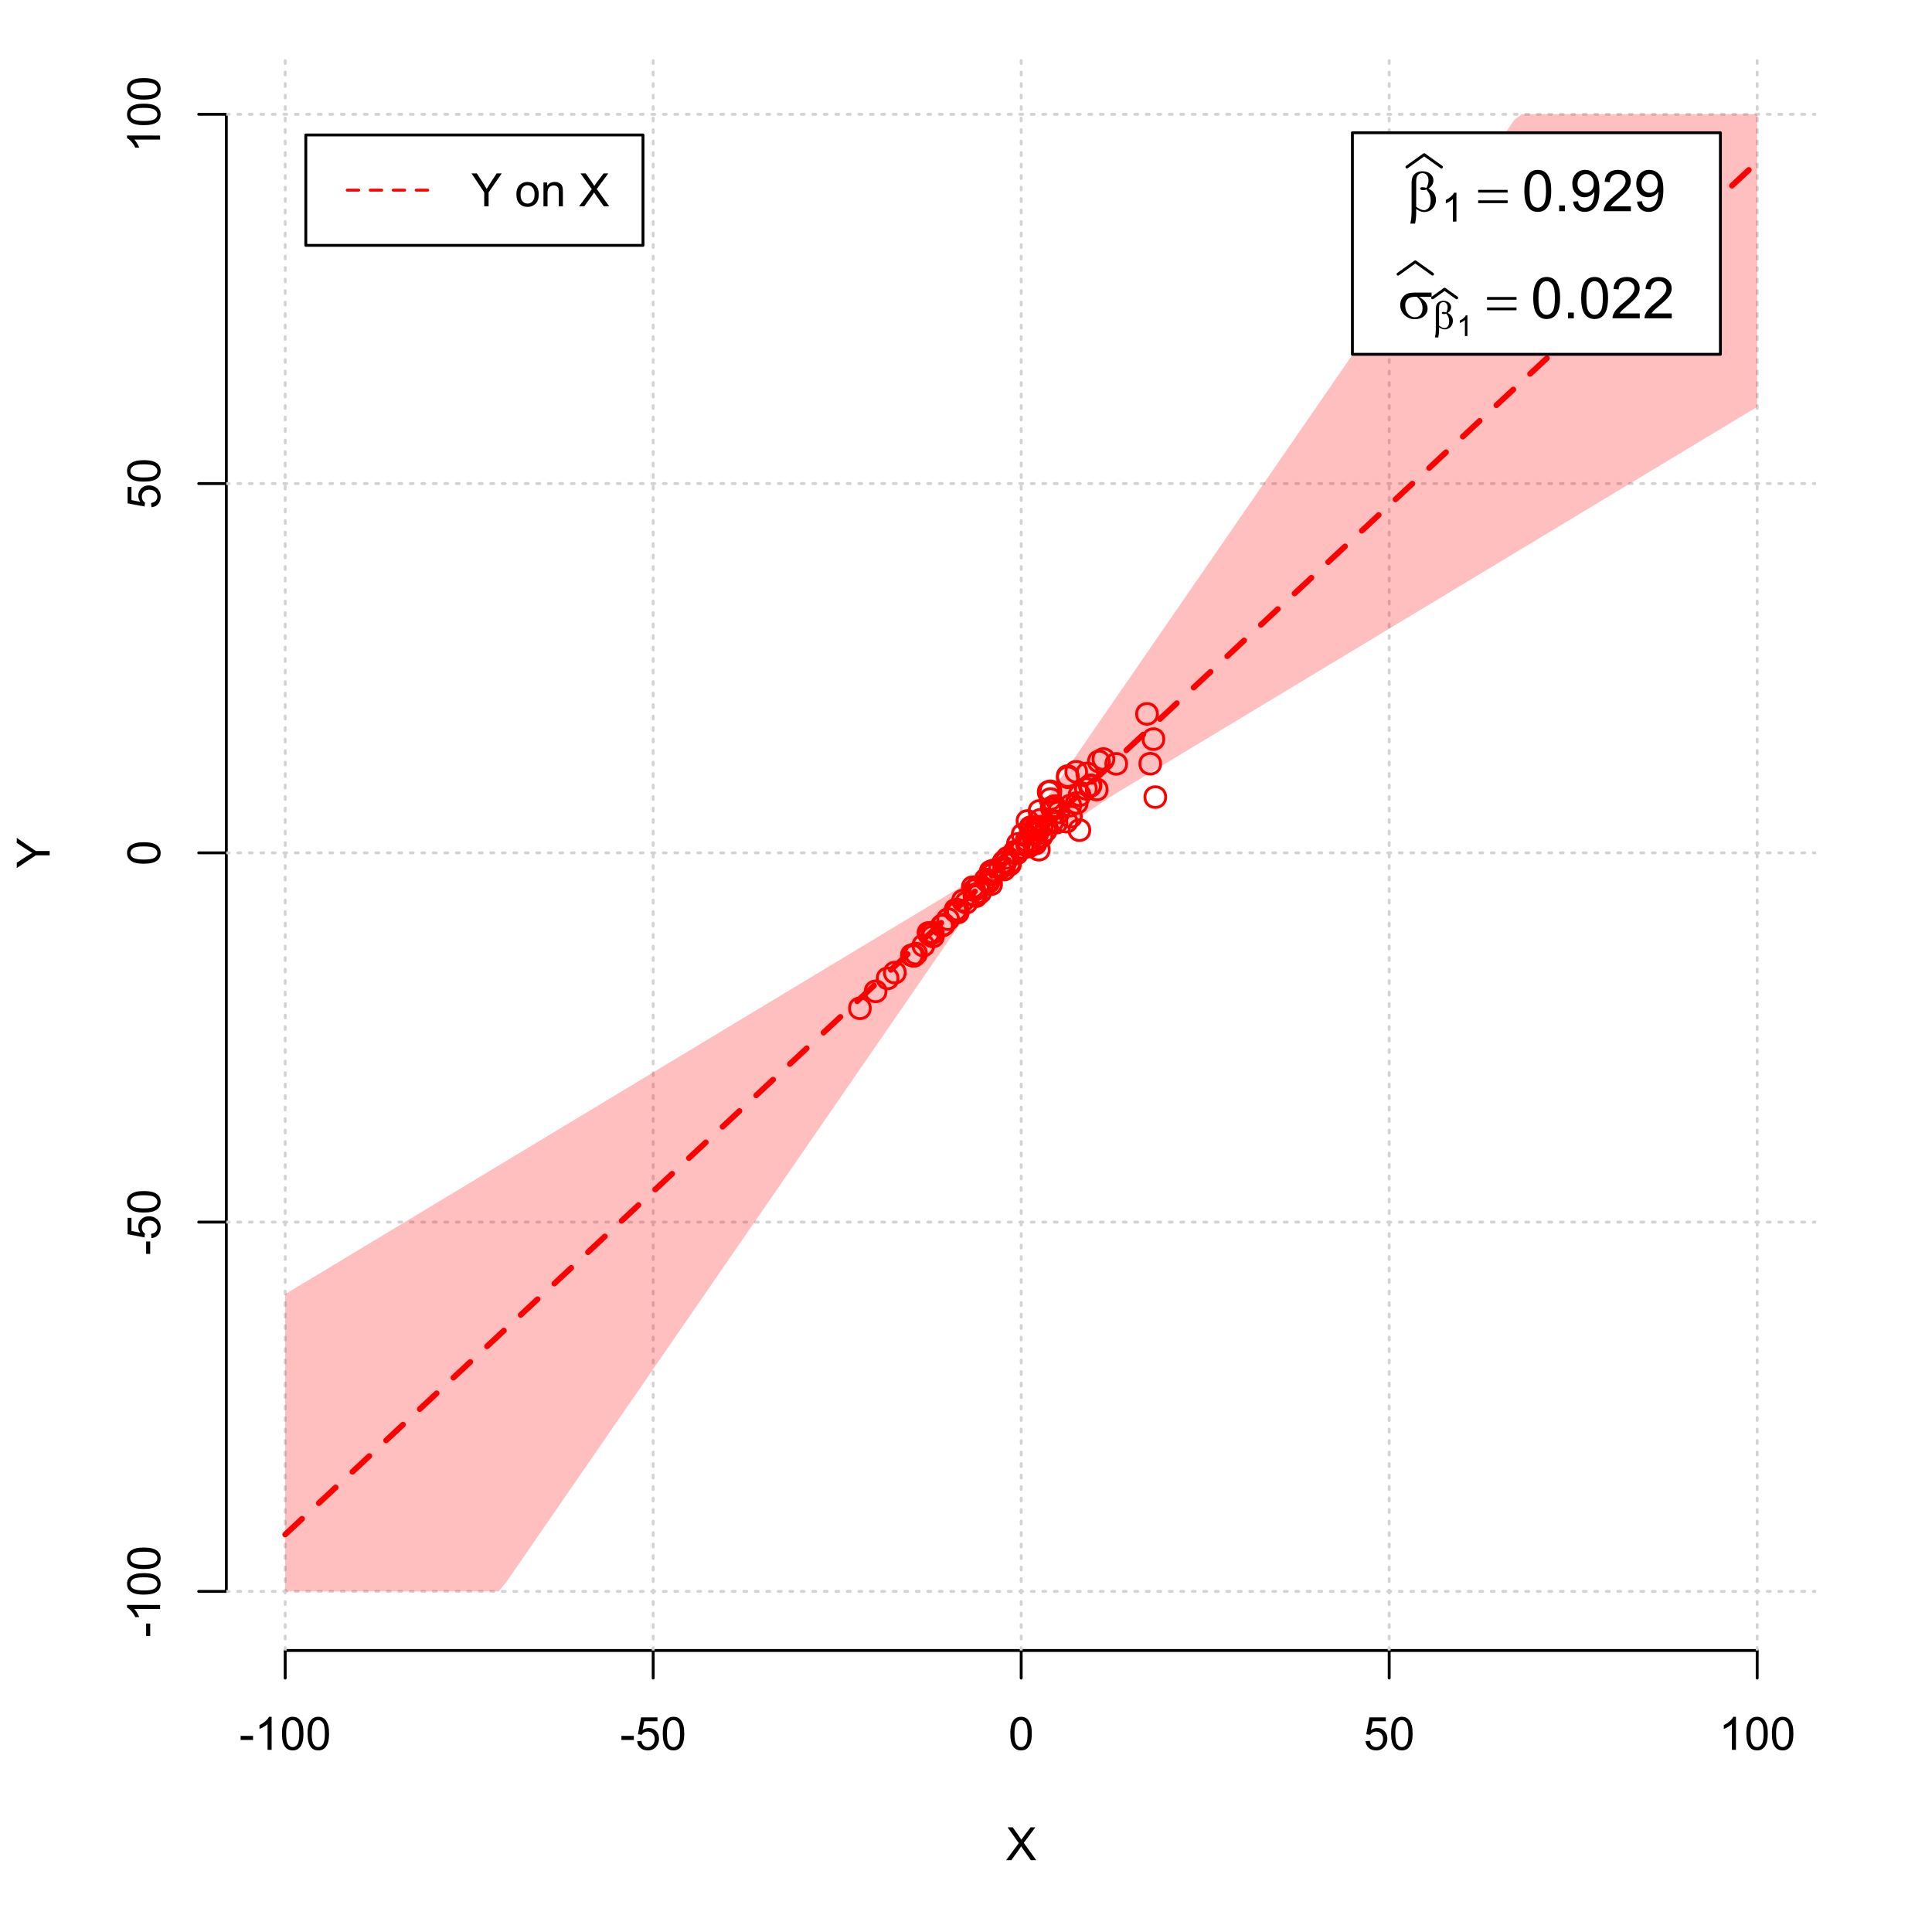<?xml version="1.0" encoding="UTF-8"?>
<svg xmlns="http://www.w3.org/2000/svg" xmlns:xlink="http://www.w3.org/1999/xlink" width="504pt" height="504pt" viewBox="0 0 504 504" version="1.1">
<defs>
<g>
<symbol overflow="visible" id="glyph0-0">
<path style="stroke:none;" d="M 1.5 0 L 1.5 -7.5 L 7.5 -7.5 L 7.5 0 Z M 1.688 -0.188 L 7.312 -0.188 L 7.312 -7.312 L 1.688 -7.312 Z M 1.688 -0.188 "/>
</symbol>
<symbol overflow="visible" id="glyph0-1">
<path style="stroke:none;" d="M 0.055 0 L 3.375 -4.477 L 0.445 -8.59 L 1.797 -8.59 L 3.359 -6.387 C 3.68 -5.93 3.91 -5.578 4.047 -5.332 C 4.238 -5.645 4.465 -5.969 4.727 -6.312 L 6.457 -8.59 L 7.695 -8.59 L 4.676 -4.539 L 7.93 0 L 6.523 0 L 4.359 -3.062 C 4.238 -3.238 4.113 -3.43 3.984 -3.641 C 3.789 -3.324 3.652 -3.109 3.574 -2.992 L 1.418 0 Z M 0.055 0 "/>
</symbol>
<symbol overflow="visible" id="glyph0-2">
<path style="stroke:none;" d="M 0.383 -2.578 L 0.383 -3.641 L 3.621 -3.641 L 3.621 -2.578 Z M 0.383 -2.578 "/>
</symbol>
<symbol overflow="visible" id="glyph0-3">
<path style="stroke:none;" d="M 4.469 0 L 3.414 0 L 3.414 -6.719 C 3.16 -6.477 2.828 -6.234 2.414 -5.996 C 2 -5.75 1.629 -5.57 1.305 -5.449 L 1.305 -6.469 C 1.895 -6.742 2.41 -7.078 2.852 -7.477 C 3.293 -7.871 3.605 -8.254 3.789 -8.625 L 4.469 -8.625 Z M 4.469 0 "/>
</symbol>
<symbol overflow="visible" id="glyph0-4">
<path style="stroke:none;" d="M 0.5 -4.234 C 0.496 -5.246 0.602 -6.062 0.812 -6.688 C 1.02 -7.305 1.328 -7.785 1.742 -8.121 C 2.148 -8.457 2.668 -8.625 3.297 -8.625 C 3.758 -8.625 4.164 -8.531 4.512 -8.348 C 4.855 -8.16 5.141 -7.891 5.371 -7.543 C 5.594 -7.191 5.773 -6.766 5.906 -6.266 C 6.035 -5.762 6.098 -5.086 6.102 -4.234 C 6.098 -3.227 5.996 -2.414 5.789 -1.797 C 5.578 -1.176 5.266 -0.695 4.859 -0.359 C 4.445 -0.02 3.926 0.145 3.297 0.148 C 2.465 0.145 1.816 -0.148 1.348 -0.742 C 0.781 -1.457 0.496 -2.621 0.5 -4.234 Z M 1.582 -4.234 C 1.582 -2.824 1.746 -1.887 2.074 -1.418 C 2.402 -0.949 2.809 -0.715 3.297 -0.719 C 3.777 -0.715 4.184 -0.949 4.52 -1.422 C 4.848 -1.887 5.016 -2.824 5.016 -4.234 C 5.016 -5.648 4.848 -6.59 4.52 -7.055 C 4.184 -7.516 3.773 -7.746 3.289 -7.75 C 2.801 -7.746 2.414 -7.543 2.125 -7.137 C 1.762 -6.613 1.582 -5.645 1.582 -4.234 Z M 1.582 -4.234 "/>
</symbol>
<symbol overflow="visible" id="glyph0-5">
<path style="stroke:none;" d="M 0.5 -2.25 L 1.605 -2.344 C 1.684 -1.805 1.871 -1.398 2.176 -1.125 C 2.473 -0.852 2.836 -0.715 3.258 -0.719 C 3.766 -0.715 4.195 -0.906 4.547 -1.293 C 4.898 -1.672 5.074 -2.18 5.074 -2.82 C 5.074 -3.414 4.902 -3.891 4.566 -4.242 C 4.227 -4.59 3.785 -4.762 3.242 -4.766 C 2.898 -4.762 2.594 -4.684 2.32 -4.531 C 2.047 -4.375 1.832 -4.176 1.676 -3.93 L 0.688 -4.062 L 1.516 -8.473 L 5.789 -8.473 L 5.789 -7.465 L 2.359 -7.465 L 1.898 -5.156 C 2.414 -5.516 2.953 -5.695 3.523 -5.695 C 4.27 -5.695 4.902 -5.434 5.422 -4.914 C 5.934 -4.395 6.191 -3.727 6.195 -2.914 C 6.191 -2.133 5.965 -1.461 5.516 -0.898 C 4.961 -0.199 4.211 0.145 3.258 0.148 C 2.477 0.145 1.836 -0.07 1.344 -0.508 C 0.844 -0.941 0.562 -1.523 0.5 -2.25 Z M 0.5 -2.25 "/>
</symbol>
<symbol overflow="visible" id="glyph0-6">
<path style="stroke:none;" d="M 3.344 0 L 3.344 -3.641 L 0.035 -8.59 L 1.418 -8.59 L 3.109 -6 C 3.418 -5.516 3.711 -5.031 3.984 -4.547 C 4.242 -4.992 4.555 -5.496 4.922 -6.062 L 6.586 -8.59 L 7.91 -8.59 L 4.484 -3.641 L 4.484 0 Z M 3.344 0 "/>
</symbol>
<symbol overflow="visible" id="glyph0-7">
<path style="stroke:none;" d=""/>
</symbol>
<symbol overflow="visible" id="glyph0-8">
<path style="stroke:none;" d="M 0.398 -3.109 C 0.398 -4.262 0.719 -5.117 1.359 -5.672 C 1.895 -6.133 2.547 -6.363 3.316 -6.363 C 4.172 -6.363 4.871 -6.082 5.414 -5.52 C 5.953 -4.957 6.223 -4.184 6.227 -3.199 C 6.223 -2.398 6.102 -1.766 5.867 -1.309 C 5.625 -0.848 5.277 -0.492 4.82 -0.238 C 4.359 0.016 3.859 0.141 3.316 0.141 C 2.441 0.141 1.734 -0.137 1.203 -0.695 C 0.664 -1.254 0.398 -2.059 0.398 -3.109 Z M 1.484 -3.109 C 1.48 -2.309 1.656 -1.711 2.004 -1.32 C 2.348 -0.922 2.785 -0.727 3.316 -0.727 C 3.84 -0.727 4.273 -0.926 4.621 -1.324 C 4.969 -1.723 5.145 -2.328 5.145 -3.148 C 5.145 -3.914 4.969 -4.496 4.617 -4.895 C 4.266 -5.289 3.832 -5.488 3.316 -5.492 C 2.785 -5.488 2.348 -5.293 2.004 -4.898 C 1.656 -4.5 1.48 -3.902 1.484 -3.109 Z M 1.484 -3.109 "/>
</symbol>
<symbol overflow="visible" id="glyph0-9">
<path style="stroke:none;" d="M 0.789 0 L 0.789 -6.223 L 1.742 -6.223 L 1.742 -5.336 C 2.195 -6.02 2.855 -6.363 3.719 -6.363 C 4.09 -6.363 4.434 -6.293 4.754 -6.16 C 5.066 -6.023 5.305 -5.848 5.461 -5.633 C 5.617 -5.41 5.727 -5.152 5.789 -4.852 C 5.828 -4.656 5.848 -4.312 5.848 -3.828 L 5.848 0 L 4.793 0 L 4.793 -3.785 C 4.793 -4.215 4.75 -4.535 4.668 -4.75 C 4.586 -4.961 4.441 -5.129 4.234 -5.258 C 4.023 -5.383 3.777 -5.449 3.5 -5.449 C 3.047 -5.449 2.66 -5.305 2.332 -5.02 C 2.004 -4.734 1.84 -4.195 1.844 -3.398 L 1.844 0 Z M 0.789 0 "/>
</symbol>
<symbol overflow="visible" id="glyph1-0">
<path style="stroke:none;" d="M 0 -1.5 L -7.5 -1.5 L -7.5 -7.5 L 0 -7.5 Z M -0.188 -1.688 L -0.188 -7.312 L -7.312 -7.312 L -7.312 -1.688 Z M -0.188 -1.688 "/>
</symbol>
<symbol overflow="visible" id="glyph1-1">
<path style="stroke:none;" d="M 0 -3.344 L -3.641 -3.348 L -8.59 -0.035 L -8.59 -1.418 L -6 -3.113 C -5.516 -3.422 -5.031 -3.715 -4.547 -3.984 C -4.992 -4.242 -5.496 -4.555 -6.062 -4.922 L -8.59 -6.586 L -8.59 -7.91 L -3.637 -4.484 L 0 -4.484 Z M 0 -3.344 "/>
</symbol>
<symbol overflow="visible" id="glyph1-2">
<path style="stroke:none;" d="M -2.578 -0.383 L -3.641 -0.383 L -3.641 -3.621 L -2.578 -3.621 Z M -2.578 -0.383 "/>
</symbol>
<symbol overflow="visible" id="glyph1-3">
<path style="stroke:none;" d="M 0 -4.469 L 0 -3.414 L -6.719 -3.418 C -6.477 -3.16 -6.234 -2.828 -5.996 -2.418 C -5.75 -2.004 -5.57 -1.633 -5.449 -1.309 L -6.469 -1.309 C -6.742 -1.895 -7.078 -2.41 -7.477 -2.852 C -7.871 -3.293 -8.254 -3.605 -8.625 -3.793 L -8.625 -4.473 Z M 0 -4.469 "/>
</symbol>
<symbol overflow="visible" id="glyph1-4">
<path style="stroke:none;" d="M -4.234 -0.5 C -5.246 -0.496 -6.062 -0.602 -6.688 -0.812 C -7.305 -1.02 -7.785 -1.328 -8.121 -1.742 C -8.457 -2.152 -8.625 -2.672 -8.625 -3.301 C -8.625 -3.758 -8.531 -4.164 -8.348 -4.512 C -8.16 -4.859 -7.891 -5.145 -7.543 -5.371 C -7.191 -5.594 -6.766 -5.773 -6.266 -5.906 C -5.762 -6.035 -5.086 -6.098 -4.234 -6.102 C -3.223 -6.098 -2.41 -5.996 -1.793 -5.789 C -1.176 -5.578 -0.695 -5.266 -0.359 -4.859 C -0.02 -4.445 0.145 -3.926 0.148 -3.297 C 0.145 -2.465 -0.148 -1.816 -0.742 -1.348 C -1.457 -0.781 -2.621 -0.496 -4.234 -0.5 Z M -4.234 -1.582 C -2.824 -1.582 -1.887 -1.746 -1.418 -2.074 C -0.949 -2.402 -0.715 -2.809 -0.719 -3.297 C -0.715 -3.777 -0.949 -4.184 -1.422 -4.52 C -1.887 -4.848 -2.824 -5.016 -4.234 -5.016 C -5.648 -5.016 -6.59 -4.848 -7.055 -4.52 C -7.516 -4.188 -7.746 -3.777 -7.75 -3.289 C -7.746 -2.801 -7.543 -2.414 -7.137 -2.129 C -6.613 -1.762 -5.645 -1.582 -4.234 -1.582 Z M -4.234 -1.582 "/>
</symbol>
<symbol overflow="visible" id="glyph1-5">
<path style="stroke:none;" d="M -2.25 -0.5 L -2.344 -1.605 C -1.805 -1.684 -1.398 -1.871 -1.125 -2.176 C -0.852 -2.473 -0.715 -2.836 -0.719 -3.258 C -0.715 -3.766 -0.906 -4.195 -1.293 -4.547 C -1.672 -4.898 -2.18 -5.074 -2.816 -5.074 C -3.414 -5.074 -3.891 -4.902 -4.242 -4.566 C -4.59 -4.227 -4.762 -3.785 -4.766 -3.242 C -4.762 -2.898 -4.684 -2.594 -4.531 -2.32 C -4.375 -2.047 -4.176 -1.832 -3.93 -1.676 L -4.062 -0.688 L -8.473 -1.52 L -8.473 -5.789 L -7.465 -5.789 L -7.465 -2.363 L -5.156 -1.898 C -5.516 -2.414 -5.695 -2.953 -5.695 -3.523 C -5.695 -4.27 -5.434 -4.902 -4.914 -5.422 C -4.395 -5.934 -3.727 -6.191 -2.91 -6.195 C -2.133 -6.191 -1.461 -5.965 -0.895 -5.516 C -0.199 -4.961 0.145 -4.211 0.148 -3.258 C 0.145 -2.477 -0.07 -1.836 -0.508 -1.344 C -0.941 -0.848 -1.523 -0.566 -2.25 -0.5 Z M -2.25 -0.5 "/>
</symbol>
<symbol overflow="visible" id="glyph2-0">
<path style="stroke:none;" d="M 0.754 0 L 0.754 -9.375 L 8.254 -9.375 L 8.254 0 Z M 0.988 -0.234 L 8.02 -0.234 L 8.02 -9.141 L 0.988 -9.141 Z M 0.988 -0.234 "/>
</symbol>
<symbol overflow="visible" id="glyph2-1">
<path style="stroke:none;" d="M 2.418 -0.57 L 2.418 0.668 C 2.414 1.457 2.316 2.312 2.125 3.238 L 0.887 3.238 C 1.016 2.629 1.094 2.215 1.121 2 C 1.18 1.312 1.211 0.812 1.215 0.5 L 1.215 -6.988 C 1.211 -7.859 1.297 -8.508 1.473 -8.93 C 1.645 -9.352 1.957 -9.703 2.41 -9.988 C 2.859 -10.27 3.402 -10.41 4.035 -10.414 C 4.906 -10.41 5.605 -10.176 6.129 -9.711 C 6.652 -9.238 6.914 -8.684 6.914 -8.043 C 6.914 -7.625 6.805 -7.23 6.594 -6.855 C 6.379 -6.48 6.051 -6.156 5.609 -5.891 C 6.914 -5.262 7.57 -4.289 7.574 -2.973 C 7.57 -2.383 7.434 -1.836 7.164 -1.332 C 6.887 -0.82 6.512 -0.434 6.035 -0.172 C 5.555 0.094 5.059 0.223 4.555 0.227 C 4.227 0.223 3.906 0.168 3.586 0.059 C 3.266 -0.051 2.875 -0.258 2.418 -0.57 Z M 2.418 -1.148 C 2.891 -0.816 3.305 -0.578 3.656 -0.434 C 3.918 -0.324 4.18 -0.27 4.445 -0.27 C 4.938 -0.27 5.352 -0.473 5.688 -0.879 C 6.02 -1.285 6.188 -1.93 6.188 -2.82 C 6.188 -3.375 6.105 -3.863 5.949 -4.281 C 5.785 -4.695 5.508 -5.152 5.113 -5.656 C 4.773 -5.539 4.484 -5.484 4.242 -5.484 C 3.945 -5.484 3.738 -5.527 3.621 -5.617 C 3.5 -5.703 3.438 -5.797 3.441 -5.902 C 3.438 -5.992 3.484 -6.078 3.578 -6.152 C 3.668 -6.223 3.816 -6.258 4.027 -6.262 C 4.262 -6.258 4.625 -6.195 5.113 -6.07 C 5.453 -6.75 5.625 -7.391 5.625 -8 C 5.625 -8.609 5.473 -9.086 5.172 -9.426 C 4.867 -9.758 4.492 -9.926 4.043 -9.93 C 3.477 -9.926 3.035 -9.688 2.727 -9.215 C 2.516 -8.895 2.414 -8.383 2.418 -7.684 Z M 2.418 -1.148 "/>
</symbol>
<symbol overflow="visible" id="glyph2-2">
<path style="stroke:none;" d="M 0.27 -5.559 L 7.961 -5.559 L 7.961 -4.848 L 0.27 -4.848 Z M 0.27 -2.828 L 7.961 -2.828 L 7.961 -2.102 L 0.27 -2.102 Z M 0.27 -2.828 "/>
</symbol>
<symbol overflow="visible" id="glyph2-3">
<path style="stroke:none;" d="M 8.746 -5.602 L 5.465 -5.602 C 6.199 -5.191 6.758 -4.734 7.141 -4.238 C 7.52 -3.738 7.711 -3.164 7.711 -2.512 C 7.711 -1.758 7.406 -1.113 6.801 -0.578 C 6.195 -0.043 5.387 0.223 4.371 0.227 C 3.301 0.223 2.398 -0.137 1.668 -0.863 C 0.934 -1.59 0.566 -2.469 0.57 -3.5 C 0.566 -4.117 0.723 -4.68 1.031 -5.184 C 1.336 -5.688 1.723 -6.066 2.199 -6.324 C 2.668 -6.578 3.391 -6.707 4.367 -6.711 L 8.746 -6.711 Z M 4.914 -5.602 C 4.707 -5.605 4.551 -5.605 4.445 -5.609 C 3.566 -5.605 2.918 -5.41 2.5 -5.023 C 2.074 -4.629 1.863 -4.078 1.867 -3.367 C 1.863 -2.434 2.113 -1.684 2.621 -1.117 C 3.121 -0.551 3.719 -0.27 4.41 -0.27 C 4.984 -0.27 5.457 -0.473 5.828 -0.887 C 6.199 -1.297 6.387 -1.895 6.387 -2.672 C 6.387 -3.797 5.895 -4.773 4.914 -5.602 Z M 4.914 -5.602 "/>
</symbol>
<symbol overflow="visible" id="glyph3-0">
<path style="stroke:none;" d="M 1.312 0 L 1.312 -6.562 L 6.562 -6.562 L 6.562 0 Z M 1.477 -0.164 L 6.398 -0.164 L 6.398 -6.398 L 1.477 -6.398 Z M 1.477 -0.164 "/>
</symbol>
<symbol overflow="visible" id="glyph3-1">
<path style="stroke:none;" d="M 3.91 0 L 2.988 0 L 2.988 -5.879 C 2.766 -5.664 2.473 -5.453 2.113 -5.242 C 1.75 -5.027 1.426 -4.871 1.145 -4.77 L 1.145 -5.66 C 1.656 -5.902 2.109 -6.195 2.496 -6.539 C 2.883 -6.883 3.156 -7.219 3.316 -7.547 L 3.91 -7.547 Z M 3.91 0 "/>
</symbol>
<symbol overflow="visible" id="glyph4-0">
<path style="stroke:none;" d="M 1.875 0 L 1.875 -9.375 L 9.375 -9.375 L 9.375 0 Z M 2.109 -0.234 L 9.141 -0.234 L 9.141 -9.141 L 2.109 -9.141 Z M 2.109 -0.234 "/>
</symbol>
<symbol overflow="visible" id="glyph4-1">
<path style="stroke:none;" d="M 0.621 -5.297 C 0.621 -6.562 0.75 -7.582 1.012 -8.359 C 1.273 -9.133 1.664 -9.73 2.18 -10.152 C 2.695 -10.57 3.344 -10.781 4.125 -10.781 C 4.699 -10.781 5.203 -10.664 5.641 -10.434 C 6.074 -10.199 6.434 -9.863 6.715 -9.43 C 6.996 -8.988 7.219 -8.457 7.383 -7.832 C 7.543 -7.203 7.621 -6.359 7.625 -5.297 C 7.621 -4.035 7.492 -3.016 7.234 -2.246 C 6.973 -1.469 6.586 -0.871 6.074 -0.449 C 5.559 -0.027 4.91 0.18 4.125 0.184 C 3.086 0.18 2.27 -0.188 1.684 -0.93 C 0.973 -1.82 0.621 -3.277 0.621 -5.297 Z M 1.977 -5.297 C 1.973 -3.531 2.18 -2.355 2.594 -1.777 C 3.004 -1.191 3.516 -0.902 4.125 -0.902 C 4.727 -0.902 5.234 -1.195 5.648 -1.781 C 6.062 -2.367 6.27 -3.539 6.27 -5.297 C 6.27 -7.062 6.062 -8.234 5.648 -8.816 C 5.234 -9.398 4.719 -9.691 4.109 -9.691 C 3.5 -9.691 3.02 -9.434 2.66 -8.922 C 2.203 -8.262 1.973 -7.055 1.977 -5.297 Z M 1.977 -5.297 "/>
</symbol>
<symbol overflow="visible" id="glyph4-2">
<path style="stroke:none;" d="M 1.363 0 L 1.363 -1.5 L 2.863 -1.5 L 2.863 0 Z M 1.363 0 "/>
</symbol>
<symbol overflow="visible" id="glyph4-3">
<path style="stroke:none;" d="M 0.82 -2.484 L 2.086 -2.602 C 2.195 -2.004 2.398 -1.57 2.703 -1.305 C 3 -1.035 3.391 -0.902 3.867 -0.902 C 4.273 -0.902 4.629 -0.992 4.934 -1.18 C 5.238 -1.359 5.488 -1.609 5.684 -1.922 C 5.879 -2.23 6.039 -2.648 6.172 -3.176 C 6.301 -3.703 6.367 -4.238 6.371 -4.789 C 6.367 -4.844 6.367 -4.934 6.363 -5.055 C 6.098 -4.629 5.738 -4.289 5.285 -4.031 C 4.828 -3.77 4.332 -3.637 3.801 -3.641 C 2.91 -3.637 2.156 -3.961 1.543 -4.605 C 0.926 -5.25 0.621 -6.098 0.621 -7.156 C 0.621 -8.242 0.941 -9.121 1.582 -9.785 C 2.223 -10.449 3.027 -10.781 4 -10.781 C 4.695 -10.781 5.332 -10.59 5.914 -10.215 C 6.488 -9.836 6.93 -9.301 7.23 -8.609 C 7.531 -7.91 7.68 -6.906 7.684 -5.59 C 7.68 -4.215 7.531 -3.121 7.234 -2.309 C 6.934 -1.496 6.492 -0.875 5.906 -0.453 C 5.316 -0.027 4.625 0.18 3.836 0.184 C 2.996 0.18 2.309 -0.051 1.777 -0.516 C 1.242 -0.98 0.926 -1.637 0.82 -2.484 Z M 6.219 -7.223 C 6.215 -7.977 6.016 -8.578 5.613 -9.023 C 5.207 -9.469 4.723 -9.691 4.16 -9.691 C 3.574 -9.691 3.062 -9.449 2.629 -8.973 C 2.191 -8.488 1.973 -7.871 1.977 -7.113 C 1.973 -6.426 2.18 -5.867 2.594 -5.445 C 3.004 -5.016 3.516 -4.805 4.125 -4.805 C 4.734 -4.805 5.234 -5.016 5.629 -5.445 C 6.02 -5.867 6.215 -6.461 6.219 -7.223 Z M 6.219 -7.223 "/>
</symbol>
<symbol overflow="visible" id="glyph4-4">
<path style="stroke:none;" d="M 7.551 -1.266 L 7.551 0 L 0.453 0 C 0.438 -0.316 0.492 -0.621 0.609 -0.914 C 0.789 -1.398 1.078 -1.875 1.477 -2.344 C 1.875 -2.812 2.449 -3.352 3.199 -3.969 C 4.367 -4.922 5.156 -5.68 5.566 -6.242 C 5.973 -6.797 6.176 -7.328 6.18 -7.828 C 6.176 -8.352 5.988 -8.793 5.621 -9.152 C 5.246 -9.512 4.762 -9.691 4.16 -9.691 C 3.523 -9.691 3.016 -9.5 2.637 -9.117 C 2.254 -8.734 2.059 -8.207 2.059 -7.535 L 0.703 -7.676 C 0.797 -8.684 1.145 -9.453 1.75 -9.984 C 2.355 -10.516 3.168 -10.781 4.188 -10.781 C 5.215 -10.781 6.031 -10.492 6.633 -9.922 C 7.234 -9.348 7.535 -8.641 7.535 -7.801 C 7.535 -7.367 7.445 -6.945 7.27 -6.531 C 7.094 -6.113 6.801 -5.676 6.395 -5.223 C 5.984 -4.762 5.309 -4.133 4.367 -3.332 C 3.57 -2.664 3.062 -2.215 2.84 -1.98 C 2.613 -1.742 2.43 -1.504 2.285 -1.266 Z M 7.551 -1.266 "/>
</symbol>
<symbol overflow="visible" id="glyph5-0">
<path style="stroke:none;" d="M 0.527 0 L 0.527 -6.562 L 5.777 -6.562 L 5.777 0 Z M 0.691 -0.164 L 5.613 -0.164 L 5.613 -6.398 L 0.691 -6.398 Z M 0.691 -0.164 "/>
</symbol>
<symbol overflow="visible" id="glyph5-1">
<path style="stroke:none;" d="M 1.691 -0.398 L 1.691 0.465 C 1.688 1.016 1.621 1.617 1.488 2.266 L 0.621 2.266 C 0.711 1.84 0.766 1.551 0.785 1.398 C 0.828 0.918 0.848 0.566 0.852 0.348 L 0.852 -4.891 C 0.848 -5.5 0.91 -5.953 1.031 -6.25 C 1.152 -6.543 1.371 -6.789 1.688 -6.992 C 2.004 -7.188 2.383 -7.289 2.824 -7.289 C 3.434 -7.289 3.922 -7.125 4.289 -6.797 C 4.656 -6.469 4.84 -6.078 4.84 -5.629 C 4.84 -5.336 4.766 -5.059 4.617 -4.801 C 4.469 -4.535 4.238 -4.309 3.926 -4.121 C 4.84 -3.68 5.297 -3 5.301 -2.082 C 5.297 -1.668 5.199 -1.285 5.012 -0.93 C 4.816 -0.574 4.555 -0.305 4.223 -0.117 C 3.887 0.066 3.543 0.156 3.188 0.16 C 2.957 0.156 2.73 0.117 2.508 0.039 C 2.281 -0.039 2.008 -0.184 1.691 -0.398 Z M 1.691 -0.805 C 2.02 -0.57 2.309 -0.402 2.559 -0.301 C 2.742 -0.223 2.926 -0.188 3.113 -0.191 C 3.453 -0.188 3.742 -0.328 3.98 -0.617 C 4.211 -0.898 4.328 -1.352 4.332 -1.973 C 4.328 -2.359 4.273 -2.699 4.164 -2.996 C 4.051 -3.285 3.855 -3.605 3.578 -3.957 C 3.34 -3.875 3.137 -3.836 2.969 -3.84 C 2.762 -3.836 2.617 -3.867 2.535 -3.93 C 2.449 -3.988 2.406 -4.055 2.41 -4.133 C 2.406 -4.195 2.441 -4.254 2.508 -4.305 C 2.57 -4.355 2.672 -4.383 2.82 -4.383 C 2.984 -4.383 3.238 -4.336 3.578 -4.25 C 3.816 -4.719 3.938 -5.168 3.938 -5.598 C 3.938 -6.027 3.828 -6.363 3.617 -6.598 C 3.402 -6.832 3.141 -6.949 2.828 -6.953 C 2.43 -6.949 2.121 -6.781 1.906 -6.449 C 1.758 -6.227 1.688 -5.871 1.691 -5.379 Z M 1.691 -0.805 "/>
</symbol>
<symbol overflow="visible" id="glyph6-0">
<path style="stroke:none;" d="M 0.938 0 L 0.938 -4.688 L 4.688 -4.688 L 4.688 0 Z M 1.055 -0.117 L 4.57 -0.117 L 4.57 -4.57 L 1.055 -4.57 Z M 1.055 -0.117 "/>
</symbol>
<symbol overflow="visible" id="glyph6-1">
<path style="stroke:none;" d="M 2.793 0 L 2.137 0 L 2.137 -4.199 C 1.977 -4.047 1.77 -3.895 1.512 -3.746 C 1.254 -3.59 1.02 -3.477 0.816 -3.406 L 0.816 -4.043 C 1.184 -4.215 1.508 -4.422 1.781 -4.672 C 2.055 -4.914 2.25 -5.156 2.371 -5.391 L 2.793 -5.391 Z M 2.793 0 "/>
</symbol>
</g>
<clipPath id="clip1">
  <path d="M 74 14.398 L 75 14.398 L 75 430.559 L 74 430.559 Z M 74 14.398 "/>
</clipPath>
<clipPath id="clip2">
  <path d="M 170 14.398 L 171 14.398 L 171 430.559 L 170 430.559 Z M 170 14.398 "/>
</clipPath>
<clipPath id="clip3">
  <path d="M 266 14.398 L 267 14.398 L 267 430.559 L 266 430.559 Z M 266 14.398 "/>
</clipPath>
<clipPath id="clip4">
  <path d="M 362 14.398 L 363 14.398 L 363 430.559 L 362 430.559 Z M 362 14.398 "/>
</clipPath>
<clipPath id="clip5">
  <path d="M 458 14.398 L 459 14.398 L 459 430.559 L 458 430.559 Z M 458 14.398 "/>
</clipPath>
<clipPath id="clip6">
  <path d="M 59.039 414 L 473.758 414 L 473.758 416 L 59.039 416 Z M 59.039 414 "/>
</clipPath>
<clipPath id="clip7">
  <path d="M 59.039 318 L 473.758 318 L 473.758 320 L 59.039 320 Z M 59.039 318 "/>
</clipPath>
<clipPath id="clip8">
  <path d="M 59.039 222 L 473.758 222 L 473.758 223 L 59.039 223 Z M 59.039 222 "/>
</clipPath>
<clipPath id="clip9">
  <path d="M 59.039 125 L 473.758 125 L 473.758 127 L 59.039 127 Z M 59.039 125 "/>
</clipPath>
<clipPath id="clip10">
  <path d="M 59.039 29 L 473.758 29 L 473.758 31 L 59.039 31 Z M 59.039 29 "/>
</clipPath>
</defs>
<g id="surface1921">
<rect x="0" y="0" width="504" height="504" style="fill:rgb(100%,100%,100%);fill-opacity:1;stroke:none;"/>
<g style="fill:rgb(0%,0%,0%);fill-opacity:1;">
  <use xlink:href="#glyph0-1" x="262.398" y="485.281"/>
</g>
<g style="fill:rgb(0%,0%,0%);fill-opacity:1;">
  <use xlink:href="#glyph1-1" x="12.961" y="226.48"/>
</g>
<path style="fill:none;stroke-width:0.75;stroke-linecap:round;stroke-linejoin:round;stroke:rgb(0%,0%,0%);stroke-opacity:1;stroke-miterlimit:10;" d="M 74.398 430.559 L 458.398 430.559 "/>
<path style="fill:none;stroke-width:0.75;stroke-linecap:round;stroke-linejoin:round;stroke:rgb(0%,0%,0%);stroke-opacity:1;stroke-miterlimit:10;" d="M 74.398 430.559 L 74.398 437.762 "/>
<path style="fill:none;stroke-width:0.75;stroke-linecap:round;stroke-linejoin:round;stroke:rgb(0%,0%,0%);stroke-opacity:1;stroke-miterlimit:10;" d="M 170.398 430.559 L 170.398 437.762 "/>
<path style="fill:none;stroke-width:0.75;stroke-linecap:round;stroke-linejoin:round;stroke:rgb(0%,0%,0%);stroke-opacity:1;stroke-miterlimit:10;" d="M 266.398 430.559 L 266.398 437.762 "/>
<path style="fill:none;stroke-width:0.75;stroke-linecap:round;stroke-linejoin:round;stroke:rgb(0%,0%,0%);stroke-opacity:1;stroke-miterlimit:10;" d="M 362.398 430.559 L 362.398 437.762 "/>
<path style="fill:none;stroke-width:0.75;stroke-linecap:round;stroke-linejoin:round;stroke:rgb(0%,0%,0%);stroke-opacity:1;stroke-miterlimit:10;" d="M 458.398 430.559 L 458.398 437.762 "/>
<g style="fill:rgb(0%,0%,0%);fill-opacity:1;">
  <use xlink:href="#glyph0-2" x="62.391" y="456.48"/>
  <use xlink:href="#glyph0-3" x="66.387" y="456.48"/>
  <use xlink:href="#glyph0-4" x="73.061" y="456.48"/>
  <use xlink:href="#glyph0-4" x="79.734" y="456.48"/>
</g>
<g style="fill:rgb(0%,0%,0%);fill-opacity:1;">
  <use xlink:href="#glyph0-2" x="161.727" y="456.48"/>
  <use xlink:href="#glyph0-5" x="165.723" y="456.48"/>
  <use xlink:href="#glyph0-4" x="172.396" y="456.48"/>
</g>
<g style="fill:rgb(0%,0%,0%);fill-opacity:1;">
  <use xlink:href="#glyph0-4" x="263.062" y="456.48"/>
</g>
<g style="fill:rgb(0%,0%,0%);fill-opacity:1;">
  <use xlink:href="#glyph0-5" x="355.727" y="456.48"/>
  <use xlink:href="#glyph0-4" x="362.4" y="456.48"/>
</g>
<g style="fill:rgb(0%,0%,0%);fill-opacity:1;">
  <use xlink:href="#glyph0-3" x="448.387" y="456.48"/>
  <use xlink:href="#glyph0-4" x="455.061" y="456.48"/>
  <use xlink:href="#glyph0-4" x="461.734" y="456.48"/>
</g>
<path style="fill:none;stroke-width:0.75;stroke-linecap:round;stroke-linejoin:round;stroke:rgb(0%,0%,0%);stroke-opacity:1;stroke-miterlimit:10;" d="M 59.039 415.148 L 59.039 29.812 "/>
<path style="fill:none;stroke-width:0.75;stroke-linecap:round;stroke-linejoin:round;stroke:rgb(0%,0%,0%);stroke-opacity:1;stroke-miterlimit:10;" d="M 59.039 415.148 L 51.84 415.148 "/>
<path style="fill:none;stroke-width:0.75;stroke-linecap:round;stroke-linejoin:round;stroke:rgb(0%,0%,0%);stroke-opacity:1;stroke-miterlimit:10;" d="M 59.039 318.812 L 51.84 318.812 "/>
<path style="fill:none;stroke-width:0.75;stroke-linecap:round;stroke-linejoin:round;stroke:rgb(0%,0%,0%);stroke-opacity:1;stroke-miterlimit:10;" d="M 59.039 222.48 L 51.84 222.48 "/>
<path style="fill:none;stroke-width:0.75;stroke-linecap:round;stroke-linejoin:round;stroke:rgb(0%,0%,0%);stroke-opacity:1;stroke-miterlimit:10;" d="M 59.039 126.148 L 51.84 126.148 "/>
<path style="fill:none;stroke-width:0.75;stroke-linecap:round;stroke-linejoin:round;stroke:rgb(0%,0%,0%);stroke-opacity:1;stroke-miterlimit:10;" d="M 59.039 29.812 L 51.84 29.812 "/>
<g style="fill:rgb(0%,0%,0%);fill-opacity:1;">
  <use xlink:href="#glyph1-2" x="41.762" y="427.156"/>
  <use xlink:href="#glyph1-3" x="41.762" y="423.16"/>
  <use xlink:href="#glyph1-4" x="41.762" y="416.486"/>
  <use xlink:href="#glyph1-4" x="41.762" y="409.812"/>
</g>
<g style="fill:rgb(0%,0%,0%);fill-opacity:1;">
  <use xlink:href="#glyph1-2" x="41.762" y="327.484"/>
  <use xlink:href="#glyph1-5" x="41.762" y="323.488"/>
  <use xlink:href="#glyph1-4" x="41.762" y="316.814"/>
</g>
<g style="fill:rgb(0%,0%,0%);fill-opacity:1;">
  <use xlink:href="#glyph1-4" x="41.762" y="225.816"/>
</g>
<g style="fill:rgb(0%,0%,0%);fill-opacity:1;">
  <use xlink:href="#glyph1-5" x="41.762" y="132.82"/>
  <use xlink:href="#glyph1-4" x="41.762" y="126.146"/>
</g>
<g style="fill:rgb(0%,0%,0%);fill-opacity:1;">
  <use xlink:href="#glyph1-3" x="41.762" y="39.824"/>
  <use xlink:href="#glyph1-4" x="41.762" y="33.15"/>
  <use xlink:href="#glyph1-4" x="41.762" y="26.477"/>
</g>
<g clip-path="url(#clip1)" clip-rule="nonzero">
<path style="fill:none;stroke-width:0.75;stroke-linecap:round;stroke-linejoin:round;stroke:rgb(82.745%,82.745%,82.745%);stroke-opacity:1;stroke-dasharray:0.75,2.25;stroke-miterlimit:10;" d="M 74.398 430.559 L 74.398 14.398 "/>
</g>
<g clip-path="url(#clip2)" clip-rule="nonzero">
<path style="fill:none;stroke-width:0.75;stroke-linecap:round;stroke-linejoin:round;stroke:rgb(82.745%,82.745%,82.745%);stroke-opacity:1;stroke-dasharray:0.75,2.25;stroke-miterlimit:10;" d="M 170.398 430.559 L 170.398 14.398 "/>
</g>
<g clip-path="url(#clip3)" clip-rule="nonzero">
<path style="fill:none;stroke-width:0.75;stroke-linecap:round;stroke-linejoin:round;stroke:rgb(82.745%,82.745%,82.745%);stroke-opacity:1;stroke-dasharray:0.75,2.25;stroke-miterlimit:10;" d="M 266.398 430.559 L 266.398 14.398 "/>
</g>
<g clip-path="url(#clip4)" clip-rule="nonzero">
<path style="fill:none;stroke-width:0.75;stroke-linecap:round;stroke-linejoin:round;stroke:rgb(82.745%,82.745%,82.745%);stroke-opacity:1;stroke-dasharray:0.75,2.25;stroke-miterlimit:10;" d="M 362.398 430.559 L 362.398 14.398 "/>
</g>
<g clip-path="url(#clip5)" clip-rule="nonzero">
<path style="fill:none;stroke-width:0.75;stroke-linecap:round;stroke-linejoin:round;stroke:rgb(82.745%,82.745%,82.745%);stroke-opacity:1;stroke-dasharray:0.75,2.25;stroke-miterlimit:10;" d="M 458.398 430.559 L 458.398 14.398 "/>
</g>
<g clip-path="url(#clip6)" clip-rule="nonzero">
<path style="fill:none;stroke-width:0.75;stroke-linecap:round;stroke-linejoin:round;stroke:rgb(82.745%,82.745%,82.745%);stroke-opacity:1;stroke-dasharray:0.75,2.25;stroke-miterlimit:10;" d="M 59.039 415.148 L 473.762 415.148 "/>
</g>
<g clip-path="url(#clip7)" clip-rule="nonzero">
<path style="fill:none;stroke-width:0.75;stroke-linecap:round;stroke-linejoin:round;stroke:rgb(82.745%,82.745%,82.745%);stroke-opacity:1;stroke-dasharray:0.75,2.25;stroke-miterlimit:10;" d="M 59.039 318.812 L 473.762 318.812 "/>
</g>
<g clip-path="url(#clip8)" clip-rule="nonzero">
<path style="fill:none;stroke-width:0.75;stroke-linecap:round;stroke-linejoin:round;stroke:rgb(82.745%,82.745%,82.745%);stroke-opacity:1;stroke-dasharray:0.75,2.25;stroke-miterlimit:10;" d="M 59.039 222.48 L 473.762 222.48 "/>
</g>
<g clip-path="url(#clip9)" clip-rule="nonzero">
<path style="fill:none;stroke-width:0.75;stroke-linecap:round;stroke-linejoin:round;stroke:rgb(82.745%,82.745%,82.745%);stroke-opacity:1;stroke-dasharray:0.75,2.25;stroke-miterlimit:10;" d="M 59.039 126.148 L 473.762 126.148 "/>
</g>
<g clip-path="url(#clip10)" clip-rule="nonzero">
<path style="fill:none;stroke-width:0.75;stroke-linecap:round;stroke-linejoin:round;stroke:rgb(82.745%,82.745%,82.745%);stroke-opacity:1;stroke-dasharray:0.75,2.25;stroke-miterlimit:10;" d="M 59.039 29.812 L 473.762 29.812 "/>
</g>
<path style=" stroke:none;fill-rule:nonzero;fill:rgb(100%,0%,0%);fill-opacity:0.251;" d="M 74.398 415.148 L 74.398 337.613 L 76.32 336.453 L 78.238 335.297 L 80.16 334.141 L 82.078 332.98 L 85.922 330.668 L 87.84 329.512 L 89.762 328.352 L 91.68 327.195 L 93.602 326.039 L 95.52 324.879 L 97.441 323.723 L 99.359 322.566 L 101.281 321.406 L 103.199 320.25 L 105.121 319.094 L 107.039 317.938 L 108.961 316.777 L 110.879 315.621 L 112.801 314.465 L 114.719 313.305 L 116.641 312.148 L 118.559 310.992 L 120.48 309.836 L 122.398 308.676 L 124.32 307.52 L 126.238 306.363 L 128.16 305.203 L 130.078 304.047 L 132 302.891 L 133.922 301.73 L 135.84 300.574 L 137.762 299.418 L 139.68 298.262 L 141.602 297.102 L 143.52 295.945 L 145.441 294.789 L 147.359 293.629 L 149.281 292.473 L 151.199 291.316 L 153.121 290.16 L 155.039 289 L 156.961 287.844 L 158.879 286.688 L 160.801 285.527 L 162.719 284.371 L 164.641 283.215 L 166.559 282.055 L 168.48 280.898 L 170.398 279.742 L 172.32 278.586 L 174.238 277.426 L 176.16 276.27 L 178.078 275.113 L 180 273.953 L 181.922 272.797 L 183.84 271.641 L 185.762 270.484 L 187.68 269.324 L 189.602 268.168 L 191.52 267.012 L 193.441 265.852 L 195.359 264.695 L 197.281 263.539 L 199.199 262.379 L 201.121 261.223 L 203.039 260.066 L 204.961 258.91 L 206.879 257.75 L 208.801 256.594 L 210.719 255.438 L 212.641 254.277 L 214.559 253.121 L 216.48 251.965 L 218.398 250.809 L 220.32 249.648 L 222.238 248.492 L 224.16 247.336 L 226.078 246.176 L 229.922 243.863 L 231.84 242.703 L 233.762 241.547 L 235.68 240.391 L 237.602 239.234 L 239.52 238.074 L 241.441 236.918 L 243.359 235.762 L 245.281 234.602 L 247.199 233.445 L 249.121 232.289 L 251.039 231.133 L 252.961 229.973 L 254.879 228.816 L 256.801 227.66 L 258.719 226.5 L 260.641 225.344 L 262.559 223.262 L 264.48 220.672 L 266.398 217.887 L 268.32 215.102 L 270.238 212.316 L 272.16 209.531 L 274.078 206.746 L 277.922 201.176 L 279.84 198.391 L 281.762 195.605 L 283.68 192.82 L 285.602 190.035 L 287.52 187.25 L 289.441 184.465 L 291.359 181.68 L 293.281 178.895 L 295.199 176.109 L 297.121 173.324 L 299.039 170.539 L 300.961 167.754 L 302.879 164.969 L 304.801 162.184 L 306.719 159.398 L 308.641 156.613 L 310.559 153.828 L 312.48 151.043 L 314.398 148.258 L 316.32 145.473 L 318.238 142.688 L 320.16 139.902 L 322.078 137.117 L 325.922 131.547 L 327.84 128.762 L 329.762 125.977 L 331.68 123.191 L 333.602 120.406 L 335.52 117.621 L 337.441 114.836 L 339.359 112.051 L 341.281 109.266 L 343.199 106.48 L 345.121 103.695 L 347.039 100.91 L 348.961 98.125 L 350.879 95.34 L 352.801 92.559 L 354.719 89.773 L 356.641 86.988 L 358.559 84.203 L 360.48 81.418 L 362.398 78.633 L 364.32 75.848 L 366.238 73.062 L 368.16 70.277 L 370.078 67.492 L 373.922 61.922 L 375.84 59.137 L 377.762 56.352 L 379.68 53.566 L 381.602 50.781 L 383.52 47.996 L 385.441 45.211 L 387.359 42.426 L 389.281 39.641 L 391.199 36.855 L 393.121 34.07 L 395.039 31.285 L 396.961 29.812 L 458.398 29.812 L 458.398 106.133 L 456.48 107.289 L 454.559 108.445 L 452.641 109.605 L 450.719 110.762 L 448.801 111.918 L 446.879 113.078 L 444.961 114.234 L 443.039 115.391 L 441.121 116.547 L 439.199 117.707 L 437.281 118.863 L 435.359 120.02 L 433.441 121.18 L 431.52 122.336 L 429.602 123.492 L 427.68 124.648 L 425.762 125.809 L 423.84 126.965 L 421.922 128.121 L 420 129.281 L 418.078 130.438 L 416.16 131.594 L 414.238 132.754 L 412.32 133.91 L 410.398 135.066 L 408.48 136.223 L 406.559 137.383 L 404.641 138.539 L 402.719 139.695 L 400.801 140.855 L 398.879 142.012 L 396.961 143.168 L 395.039 144.324 L 393.121 145.484 L 391.199 146.641 L 389.281 147.797 L 387.359 148.957 L 385.441 150.113 L 383.52 151.27 L 381.602 152.43 L 379.68 153.586 L 377.762 154.742 L 375.84 155.898 L 373.922 157.059 L 370.078 159.371 L 368.16 160.531 L 366.238 161.688 L 364.32 162.844 L 362.398 164 L 360.48 165.16 L 358.559 166.316 L 356.641 167.473 L 354.719 168.633 L 352.801 169.789 L 350.879 170.945 L 348.961 172.105 L 347.039 173.262 L 345.121 174.418 L 343.199 175.574 L 341.281 176.734 L 339.359 177.891 L 337.441 179.047 L 335.52 180.207 L 333.602 181.363 L 331.68 182.52 L 329.762 183.676 L 327.84 184.836 L 325.922 185.992 L 324 187.148 L 322.078 188.309 L 320.16 189.465 L 318.238 190.621 L 316.32 191.781 L 314.398 192.938 L 312.48 194.094 L 310.559 195.25 L 308.641 196.41 L 306.719 197.566 L 304.801 198.723 L 302.879 199.883 L 300.961 201.039 L 299.039 202.195 L 297.121 203.352 L 295.199 204.512 L 293.281 205.668 L 291.359 206.824 L 289.441 208.02 L 287.52 209.316 L 285.602 210.617 L 283.68 211.914 L 281.762 213.211 L 279.84 214.512 L 277.922 215.809 L 276 217.109 L 274.078 218.406 L 272.16 219.703 L 270.238 221.004 L 268.32 222.301 L 266.398 223.602 L 264.48 224.898 L 262.559 226.199 L 260.641 227.496 L 258.719 229.07 L 256.801 231.812 L 254.879 234.598 L 252.961 237.383 L 251.039 240.168 L 249.121 242.949 L 247.199 245.734 L 245.281 248.52 L 243.359 251.305 L 241.441 254.09 L 239.52 256.875 L 237.602 259.66 L 235.68 262.445 L 233.762 265.23 L 231.84 268.016 L 229.922 270.801 L 226.078 276.371 L 224.16 279.156 L 222.238 281.941 L 220.32 284.727 L 218.398 287.512 L 216.48 290.297 L 214.559 293.082 L 212.641 295.867 L 210.719 298.652 L 208.801 301.438 L 206.879 304.223 L 204.961 307.008 L 203.039 309.793 L 201.121 312.578 L 199.199 315.363 L 197.281 318.148 L 195.359 320.934 L 193.441 323.719 L 191.52 326.504 L 189.602 329.289 L 187.68 332.074 L 185.762 334.859 L 183.84 337.645 L 181.922 340.43 L 178.078 346 L 176.16 348.785 L 174.238 351.57 L 172.32 354.355 L 170.398 357.141 L 168.48 359.926 L 166.559 362.711 L 164.641 365.496 L 162.719 368.281 L 160.801 371.066 L 158.879 373.852 L 156.961 376.637 L 155.039 379.422 L 153.121 382.207 L 151.199 384.992 L 149.281 387.777 L 147.359 390.559 L 145.441 393.344 L 143.52 396.129 L 141.602 398.914 L 139.68 401.699 L 137.762 404.484 L 135.84 407.27 L 133.922 410.055 L 132 412.84 L 130.078 415.148 Z M 74.398 415.148 "/>
<path style="fill:none;stroke-width:0.75;stroke-linecap:round;stroke-linejoin:round;stroke:rgb(100%,0%,0%);stroke-opacity:1;stroke-miterlimit:10;" d="M 268.238 220.16 C 268.238 223.758 262.84 223.758 262.84 220.16 C 262.84 216.559 268.238 216.559 268.238 220.16 "/>
<path style="fill:none;stroke-width:0.75;stroke-linecap:round;stroke-linejoin:round;stroke:rgb(100%,0%,0%);stroke-opacity:1;stroke-miterlimit:10;" d="M 278.301 214.586 C 278.301 218.188 272.898 218.188 272.898 214.586 C 272.898 210.988 278.301 210.988 278.301 214.586 "/>
<path style="fill:none;stroke-width:0.75;stroke-linecap:round;stroke-linejoin:round;stroke:rgb(100%,0%,0%);stroke-opacity:1;stroke-miterlimit:10;" d="M 252.512 237.34 C 252.512 240.941 247.113 240.941 247.113 237.34 C 247.113 233.742 252.512 233.742 252.512 237.34 "/>
<path style="fill:none;stroke-width:0.75;stroke-linecap:round;stroke-linejoin:round;stroke:rgb(100%,0%,0%);stroke-opacity:1;stroke-miterlimit:10;" d="M 231.121 258.621 C 231.121 262.219 225.719 262.219 225.719 258.621 C 225.719 255.02 231.121 255.02 231.121 258.621 "/>
<path style="fill:none;stroke-width:0.75;stroke-linecap:round;stroke-linejoin:round;stroke:rgb(100%,0%,0%);stroke-opacity:1;stroke-miterlimit:10;" d="M 261.824 227.145 C 261.824 230.742 256.426 230.742 256.426 227.145 C 256.426 223.543 261.824 223.543 261.824 227.145 "/>
<path style="fill:none;stroke-width:0.75;stroke-linecap:round;stroke-linejoin:round;stroke:rgb(100%,0%,0%);stroke-opacity:1;stroke-miterlimit:10;" d="M 267.918 222.652 C 267.918 226.254 262.516 226.254 262.516 222.652 C 262.516 219.055 267.918 219.055 267.918 222.652 "/>
<path style="fill:none;stroke-width:0.75;stroke-linecap:round;stroke-linejoin:round;stroke:rgb(100%,0%,0%);stroke-opacity:1;stroke-miterlimit:10;" d="M 256.875 233.422 C 256.875 237.023 251.477 237.023 251.477 233.422 C 251.477 229.82 256.875 229.82 256.875 233.422 "/>
<path style="fill:none;stroke-width:0.75;stroke-linecap:round;stroke-linejoin:round;stroke:rgb(100%,0%,0%);stroke-opacity:1;stroke-miterlimit:10;" d="M 252.008 237.355 C 252.008 240.957 246.605 240.957 246.605 237.355 C 246.605 233.758 252.008 233.758 252.008 237.355 "/>
<path style="fill:none;stroke-width:0.75;stroke-linecap:round;stroke-linejoin:round;stroke:rgb(100%,0%,0%);stroke-opacity:1;stroke-miterlimit:10;" d="M 261.93 227.766 C 261.93 231.363 256.531 231.363 256.531 227.766 C 256.531 224.164 261.93 224.164 261.93 227.766 "/>
<path style="fill:none;stroke-width:0.75;stroke-linecap:round;stroke-linejoin:round;stroke:rgb(100%,0%,0%);stroke-opacity:1;stroke-miterlimit:10;" d="M 276.719 208.457 C 276.719 212.059 271.32 212.059 271.32 208.457 C 271.32 204.855 276.719 204.855 276.719 208.457 "/>
<path style="fill:none;stroke-width:0.75;stroke-linecap:round;stroke-linejoin:round;stroke:rgb(100%,0%,0%);stroke-opacity:1;stroke-miterlimit:10;" d="M 271.051 220.828 C 271.051 224.43 265.652 224.43 265.652 220.828 C 265.652 217.23 271.051 217.23 271.051 220.828 "/>
<path style="fill:none;stroke-width:0.75;stroke-linecap:round;stroke-linejoin:round;stroke:rgb(100%,0%,0%);stroke-opacity:1;stroke-miterlimit:10;" d="M 267.449 222.164 C 267.449 225.762 262.047 225.762 262.047 222.164 C 262.047 218.562 267.449 218.562 267.449 222.164 "/>
<path style="fill:none;stroke-width:0.75;stroke-linecap:round;stroke-linejoin:round;stroke:rgb(100%,0%,0%);stroke-opacity:1;stroke-miterlimit:10;" d="M 270.738 214.176 C 270.738 217.777 265.34 217.777 265.34 214.176 C 265.34 210.578 270.738 210.578 270.738 214.176 "/>
<path style="fill:none;stroke-width:0.75;stroke-linecap:round;stroke-linejoin:round;stroke:rgb(100%,0%,0%);stroke-opacity:1;stroke-miterlimit:10;" d="M 273.883 211.551 C 273.883 215.152 268.484 215.152 268.484 211.551 C 268.484 207.949 273.883 207.949 273.883 211.551 "/>
<path style="fill:none;stroke-width:0.75;stroke-linecap:round;stroke-linejoin:round;stroke:rgb(100%,0%,0%);stroke-opacity:1;stroke-miterlimit:10;" d="M 277.367 214.098 C 277.367 217.695 271.969 217.695 271.969 214.098 C 271.969 210.496 277.367 210.496 277.367 214.098 "/>
<path style="fill:none;stroke-width:0.75;stroke-linecap:round;stroke-linejoin:round;stroke:rgb(100%,0%,0%);stroke-opacity:1;stroke-miterlimit:10;" d="M 260.551 229.801 C 260.551 233.402 255.148 233.402 255.148 229.801 C 255.148 226.203 260.551 226.203 260.551 229.801 "/>
<path style="fill:none;stroke-width:0.75;stroke-linecap:round;stroke-linejoin:round;stroke:rgb(100%,0%,0%);stroke-opacity:1;stroke-miterlimit:10;" d="M 285.988 205.762 C 285.988 209.359 280.59 209.359 280.59 205.762 C 280.59 202.16 285.988 202.16 285.988 205.762 "/>
<path style="fill:none;stroke-width:0.75;stroke-linecap:round;stroke-linejoin:round;stroke:rgb(100%,0%,0%);stroke-opacity:1;stroke-miterlimit:10;" d="M 269.48 217.707 C 269.48 221.305 264.078 221.305 264.078 217.707 C 264.078 214.105 269.48 214.105 269.48 217.707 "/>
<path style="fill:none;stroke-width:0.75;stroke-linecap:round;stroke-linejoin:round;stroke:rgb(100%,0%,0%);stroke-opacity:1;stroke-miterlimit:10;" d="M 289.359 198.645 C 289.359 202.246 283.961 202.246 283.961 198.645 C 283.961 195.043 289.359 195.043 289.359 198.645 "/>
<path style="fill:none;stroke-width:0.75;stroke-linecap:round;stroke-linejoin:round;stroke:rgb(100%,0%,0%);stroke-opacity:1;stroke-miterlimit:10;" d="M 302.758 199.234 C 302.758 202.836 297.359 202.836 297.359 199.234 C 297.359 195.633 302.758 195.633 302.758 199.234 "/>
<path style="fill:none;stroke-width:0.75;stroke-linecap:round;stroke-linejoin:round;stroke:rgb(100%,0%,0%);stroke-opacity:1;stroke-miterlimit:10;" d="M 269.449 221.227 C 269.449 224.824 264.051 224.824 264.051 221.227 C 264.051 217.625 269.449 217.625 269.449 221.227 "/>
<path style="fill:none;stroke-width:0.75;stroke-linecap:round;stroke-linejoin:round;stroke:rgb(100%,0%,0%);stroke-opacity:1;stroke-miterlimit:10;" d="M 283.594 209.461 C 283.594 213.062 278.191 213.062 278.191 209.461 C 278.191 205.863 283.594 205.863 283.594 209.461 "/>
<path style="fill:none;stroke-width:0.75;stroke-linecap:round;stroke-linejoin:round;stroke:rgb(100%,0%,0%);stroke-opacity:1;stroke-miterlimit:10;" d="M 288.812 205.965 C 288.812 209.566 283.414 209.566 283.414 205.965 C 283.414 202.363 288.812 202.363 288.812 205.965 "/>
<path style="fill:none;stroke-width:0.75;stroke-linecap:round;stroke-linejoin:round;stroke:rgb(100%,0%,0%);stroke-opacity:1;stroke-miterlimit:10;" d="M 273.707 221.66 C 273.707 225.262 268.305 225.262 268.305 221.66 C 268.305 218.059 273.707 218.059 273.707 221.66 "/>
<path style="fill:none;stroke-width:0.75;stroke-linecap:round;stroke-linejoin:round;stroke:rgb(100%,0%,0%);stroke-opacity:1;stroke-miterlimit:10;" d="M 251.93 237.641 C 251.93 241.242 246.527 241.242 246.527 237.641 C 246.527 234.043 251.93 234.043 251.93 237.641 "/>
<path style="fill:none;stroke-width:0.75;stroke-linecap:round;stroke-linejoin:round;stroke:rgb(100%,0%,0%);stroke-opacity:1;stroke-miterlimit:10;" d="M 266.148 225.504 C 266.148 229.105 260.75 229.105 260.75 225.504 C 260.75 221.906 266.148 221.906 266.148 225.504 "/>
<path style="fill:none;stroke-width:0.75;stroke-linecap:round;stroke-linejoin:round;stroke:rgb(100%,0%,0%);stroke-opacity:1;stroke-miterlimit:10;" d="M 287.203 204.84 C 287.203 208.441 281.805 208.441 281.805 204.84 C 281.805 201.238 287.203 201.238 287.203 204.84 "/>
<path style="fill:none;stroke-width:0.75;stroke-linecap:round;stroke-linejoin:round;stroke:rgb(100%,0%,0%);stroke-opacity:1;stroke-miterlimit:10;" d="M 257.902 231.402 C 257.902 235 252.504 235 252.504 231.402 C 252.504 227.801 257.902 227.801 257.902 231.402 "/>
<path style="fill:none;stroke-width:0.75;stroke-linecap:round;stroke-linejoin:round;stroke:rgb(100%,0%,0%);stroke-opacity:1;stroke-miterlimit:10;" d="M 274.406 218.129 C 274.406 221.727 269.008 221.727 269.008 218.129 C 269.008 214.527 274.406 214.527 274.406 218.129 "/>
<path style="fill:none;stroke-width:0.75;stroke-linecap:round;stroke-linejoin:round;stroke:rgb(100%,0%,0%);stroke-opacity:1;stroke-miterlimit:10;" d="M 287.027 205.074 C 287.027 208.676 281.625 208.676 281.625 205.074 C 281.625 201.473 287.027 201.473 287.027 205.074 "/>
<path style="fill:none;stroke-width:0.75;stroke-linecap:round;stroke-linejoin:round;stroke:rgb(100%,0%,0%);stroke-opacity:1;stroke-miterlimit:10;" d="M 278.836 211.93 C 278.836 215.531 273.438 215.531 273.438 211.93 C 273.438 208.328 278.836 208.328 278.836 211.93 "/>
<path style="fill:none;stroke-width:0.75;stroke-linecap:round;stroke-linejoin:round;stroke:rgb(100%,0%,0%);stroke-opacity:1;stroke-miterlimit:10;" d="M 293.891 199.266 C 293.891 202.867 288.488 202.867 288.488 199.266 C 288.488 195.668 293.891 195.668 293.891 199.266 "/>
<path style="fill:none;stroke-width:0.75;stroke-linecap:round;stroke-linejoin:round;stroke:rgb(100%,0%,0%);stroke-opacity:1;stroke-miterlimit:10;" d="M 260.566 230.102 C 260.566 233.699 255.168 233.699 255.168 230.102 C 255.168 226.5 260.566 226.5 260.566 230.102 "/>
<path style="fill:none;stroke-width:0.75;stroke-linecap:round;stroke-linejoin:round;stroke:rgb(100%,0%,0%);stroke-opacity:1;stroke-miterlimit:10;" d="M 272.094 215.672 C 272.094 219.27 266.695 219.27 266.695 215.672 C 266.695 212.07 272.094 212.07 272.094 215.672 "/>
<path style="fill:none;stroke-width:0.75;stroke-linecap:round;stroke-linejoin:round;stroke:rgb(100%,0%,0%);stroke-opacity:1;stroke-miterlimit:10;" d="M 252.203 237.559 C 252.203 241.16 246.805 241.16 246.805 237.559 C 246.805 233.961 252.203 233.961 252.203 237.559 "/>
<path style="fill:none;stroke-width:0.75;stroke-linecap:round;stroke-linejoin:round;stroke:rgb(100%,0%,0%);stroke-opacity:1;stroke-miterlimit:10;" d="M 301.922 186.242 C 301.922 189.84 296.52 189.84 296.52 186.242 C 296.52 182.641 301.922 182.641 301.922 186.242 "/>
<path style="fill:none;stroke-width:0.75;stroke-linecap:round;stroke-linejoin:round;stroke:rgb(100%,0%,0%);stroke-opacity:1;stroke-miterlimit:10;" d="M 265.551 223.781 C 265.551 227.383 260.152 227.383 260.152 223.781 C 260.152 220.184 265.551 220.184 265.551 223.781 "/>
<path style="fill:none;stroke-width:0.75;stroke-linecap:round;stroke-linejoin:round;stroke:rgb(100%,0%,0%);stroke-opacity:1;stroke-miterlimit:10;" d="M 284.324 207.434 C 284.324 211.031 278.926 211.031 278.926 207.434 C 278.926 203.832 284.324 203.832 284.324 207.434 "/>
<path style="fill:none;stroke-width:0.75;stroke-linecap:round;stroke-linejoin:round;stroke:rgb(100%,0%,0%);stroke-opacity:1;stroke-miterlimit:10;" d="M 240.574 249.188 C 240.574 252.789 235.176 252.789 235.176 249.188 C 235.176 245.59 240.574 245.59 240.574 249.188 "/>
<path style="fill:none;stroke-width:0.75;stroke-linecap:round;stroke-linejoin:round;stroke:rgb(100%,0%,0%);stroke-opacity:1;stroke-miterlimit:10;" d="M 270.648 220.25 C 270.648 223.852 265.25 223.852 265.25 220.25 C 265.25 216.648 270.648 216.648 270.648 220.25 "/>
<path style="fill:none;stroke-width:0.75;stroke-linecap:round;stroke-linejoin:round;stroke:rgb(100%,0%,0%);stroke-opacity:1;stroke-miterlimit:10;" d="M 272.426 219.504 C 272.426 223.105 267.027 223.105 267.027 219.504 C 267.027 215.906 272.426 215.906 272.426 219.504 "/>
<path style="fill:none;stroke-width:0.75;stroke-linecap:round;stroke-linejoin:round;stroke:rgb(100%,0%,0%);stroke-opacity:1;stroke-miterlimit:10;" d="M 266 225.141 C 266 228.742 260.602 228.742 260.602 225.141 C 260.602 221.539 266 221.539 266 225.141 "/>
<path style="fill:none;stroke-width:0.75;stroke-linecap:round;stroke-linejoin:round;stroke:rgb(100%,0%,0%);stroke-opacity:1;stroke-miterlimit:10;" d="M 259.891 229.434 C 259.891 233.031 254.488 233.031 254.488 229.434 C 254.488 225.832 259.891 225.832 259.891 229.434 "/>
<path style="fill:none;stroke-width:0.75;stroke-linecap:round;stroke-linejoin:round;stroke:rgb(100%,0%,0%);stroke-opacity:1;stroke-miterlimit:10;" d="M 248.441 241.484 C 248.441 245.082 243.043 245.082 243.043 241.484 C 243.043 237.883 248.441 237.883 248.441 241.484 "/>
<path style="fill:none;stroke-width:0.75;stroke-linecap:round;stroke-linejoin:round;stroke:rgb(100%,0%,0%);stroke-opacity:1;stroke-miterlimit:10;" d="M 262.008 227.055 C 262.008 230.656 256.605 230.656 256.605 227.055 C 256.605 223.457 262.008 223.457 262.008 227.055 "/>
<path style="fill:none;stroke-width:0.75;stroke-linecap:round;stroke-linejoin:round;stroke:rgb(100%,0%,0%);stroke-opacity:1;stroke-miterlimit:10;" d="M 241.668 248.781 C 241.668 252.379 236.266 252.379 236.266 248.781 C 236.266 245.18 241.668 245.18 241.668 248.781 "/>
<path style="fill:none;stroke-width:0.75;stroke-linecap:round;stroke-linejoin:round;stroke:rgb(100%,0%,0%);stroke-opacity:1;stroke-miterlimit:10;" d="M 243.586 246.645 C 243.586 250.246 238.184 250.246 238.184 246.645 C 238.184 243.043 243.586 243.043 243.586 246.645 "/>
<path style="fill:none;stroke-width:0.75;stroke-linecap:round;stroke-linejoin:round;stroke:rgb(100%,0%,0%);stroke-opacity:1;stroke-miterlimit:10;" d="M 290.555 198.012 C 290.555 201.613 285.152 201.613 285.152 198.012 C 285.152 194.41 290.555 194.41 290.555 198.012 "/>
<path style="fill:none;stroke-width:0.75;stroke-linecap:round;stroke-linejoin:round;stroke:rgb(100%,0%,0%);stroke-opacity:1;stroke-miterlimit:10;" d="M 275.418 216.742 C 275.418 220.34 270.02 220.34 270.02 216.742 C 270.02 213.141 275.418 213.141 275.418 216.742 "/>
<path style="fill:none;stroke-width:0.75;stroke-linecap:round;stroke-linejoin:round;stroke:rgb(100%,0%,0%);stroke-opacity:1;stroke-miterlimit:10;" d="M 244.918 243.375 C 244.918 246.977 239.516 246.977 239.516 243.375 C 239.516 239.777 244.918 239.777 244.918 243.375 "/>
<path style="fill:none;stroke-width:0.75;stroke-linecap:round;stroke-linejoin:round;stroke:rgb(100%,0%,0%);stroke-opacity:1;stroke-miterlimit:10;" d="M 270.547 219.262 C 270.547 222.863 265.145 222.863 265.145 219.262 C 265.145 215.66 270.547 215.66 270.547 219.262 "/>
<path style="fill:none;stroke-width:0.75;stroke-linecap:round;stroke-linejoin:round;stroke:rgb(100%,0%,0%);stroke-opacity:1;stroke-miterlimit:10;" d="M 256.871 232.223 C 256.871 235.82 251.469 235.82 251.469 232.223 C 251.469 228.621 256.871 228.621 256.871 232.223 "/>
<path style="fill:none;stroke-width:0.75;stroke-linecap:round;stroke-linejoin:round;stroke:rgb(100%,0%,0%);stroke-opacity:1;stroke-miterlimit:10;" d="M 273.262 217.449 C 273.262 221.051 267.863 221.051 267.863 217.449 C 267.863 213.848 273.262 213.848 273.262 217.449 "/>
<path style="fill:none;stroke-width:0.75;stroke-linecap:round;stroke-linejoin:round;stroke:rgb(100%,0%,0%);stroke-opacity:1;stroke-miterlimit:10;" d="M 272.934 215.695 C 272.934 219.297 267.531 219.297 267.531 215.695 C 267.531 212.098 272.934 212.098 272.934 215.695 "/>
<path style="fill:none;stroke-width:0.75;stroke-linecap:round;stroke-linejoin:round;stroke:rgb(100%,0%,0%);stroke-opacity:1;stroke-miterlimit:10;" d="M 252.453 237.672 C 252.453 241.27 247.051 241.27 247.051 237.672 C 247.051 234.07 252.453 234.07 252.453 237.672 "/>
<path style="fill:none;stroke-width:0.75;stroke-linecap:round;stroke-linejoin:round;stroke:rgb(100%,0%,0%);stroke-opacity:1;stroke-miterlimit:10;" d="M 252.551 238.031 C 252.551 241.633 247.148 241.633 247.148 238.031 C 247.148 234.43 252.551 234.43 252.551 238.031 "/>
<path style="fill:none;stroke-width:0.75;stroke-linecap:round;stroke-linejoin:round;stroke:rgb(100%,0%,0%);stroke-opacity:1;stroke-miterlimit:10;" d="M 282.07 213.051 C 282.07 216.648 276.672 216.648 276.672 213.051 C 276.672 209.449 282.07 209.449 282.07 213.051 "/>
<path style="fill:none;stroke-width:0.75;stroke-linecap:round;stroke-linejoin:round;stroke:rgb(100%,0%,0%);stroke-opacity:1;stroke-miterlimit:10;" d="M 281.234 202.461 C 281.234 206.059 275.836 206.059 275.836 202.461 C 275.836 198.859 281.234 198.859 281.234 202.461 "/>
<path style="fill:none;stroke-width:0.75;stroke-linecap:round;stroke-linejoin:round;stroke:rgb(100%,0%,0%);stroke-opacity:1;stroke-miterlimit:10;" d="M 253.934 234.93 C 253.934 238.531 248.531 238.531 248.531 234.93 C 248.531 231.328 253.934 231.328 253.934 234.93 "/>
<path style="fill:none;stroke-width:0.75;stroke-linecap:round;stroke-linejoin:round;stroke:rgb(100%,0%,0%);stroke-opacity:1;stroke-miterlimit:10;" d="M 274.148 213.863 C 274.148 217.465 268.75 217.465 268.75 213.863 C 268.75 210.266 274.148 210.266 274.148 213.863 "/>
<path style="fill:none;stroke-width:0.75;stroke-linecap:round;stroke-linejoin:round;stroke:rgb(100%,0%,0%);stroke-opacity:1;stroke-miterlimit:10;" d="M 256.469 231.441 C 256.469 235.043 251.066 235.043 251.066 231.441 C 251.066 227.844 256.469 227.844 256.469 231.441 "/>
<path style="fill:none;stroke-width:0.75;stroke-linecap:round;stroke-linejoin:round;stroke:rgb(100%,0%,0%);stroke-opacity:1;stroke-miterlimit:10;" d="M 263.59 226.547 C 263.59 230.148 258.188 230.148 258.188 226.547 C 258.188 222.949 263.59 222.949 263.59 226.547 "/>
<path style="fill:none;stroke-width:0.75;stroke-linecap:round;stroke-linejoin:round;stroke:rgb(100%,0%,0%);stroke-opacity:1;stroke-miterlimit:10;" d="M 254.781 235.469 C 254.781 239.07 249.383 239.07 249.383 235.469 C 249.383 231.871 254.781 231.871 254.781 235.469 "/>
<path style="fill:none;stroke-width:0.75;stroke-linecap:round;stroke-linejoin:round;stroke:rgb(100%,0%,0%);stroke-opacity:1;stroke-miterlimit:10;" d="M 272.234 217.395 C 272.234 220.992 266.836 220.992 266.836 217.395 C 266.836 213.793 272.234 213.793 272.234 217.395 "/>
<path style="fill:none;stroke-width:0.75;stroke-linecap:round;stroke-linejoin:round;stroke:rgb(100%,0%,0%);stroke-opacity:1;stroke-miterlimit:10;" d="M 261.262 230.645 C 261.262 234.246 255.859 234.246 255.859 230.645 C 255.859 227.047 261.262 227.047 261.262 230.645 "/>
<path style="fill:none;stroke-width:0.75;stroke-linecap:round;stroke-linejoin:round;stroke:rgb(100%,0%,0%);stroke-opacity:1;stroke-miterlimit:10;" d="M 264.512 224.898 C 264.512 228.5 259.109 228.5 259.109 224.898 C 259.109 221.301 264.512 221.301 264.512 224.898 "/>
<path style="fill:none;stroke-width:0.75;stroke-linecap:round;stroke-linejoin:round;stroke:rgb(100%,0%,0%);stroke-opacity:1;stroke-miterlimit:10;" d="M 246.062 244.289 C 246.062 247.891 240.66 247.891 240.66 244.289 C 240.66 240.688 246.062 240.688 246.062 244.289 "/>
<path style="fill:none;stroke-width:0.75;stroke-linecap:round;stroke-linejoin:round;stroke:rgb(100%,0%,0%);stroke-opacity:1;stroke-miterlimit:10;" d="M 264.941 224.992 C 264.941 228.594 259.543 228.594 259.543 224.992 C 259.543 221.391 264.941 221.391 264.941 224.992 "/>
<path style="fill:none;stroke-width:0.75;stroke-linecap:round;stroke-linejoin:round;stroke:rgb(100%,0%,0%);stroke-opacity:1;stroke-miterlimit:10;" d="M 241.059 249.355 C 241.059 252.957 235.66 252.957 235.66 249.355 C 235.66 245.758 241.059 245.758 241.059 249.355 "/>
<path style="fill:none;stroke-width:0.75;stroke-linecap:round;stroke-linejoin:round;stroke:rgb(100%,0%,0%);stroke-opacity:1;stroke-miterlimit:10;" d="M 280.906 214.344 C 280.906 217.945 275.508 217.945 275.508 214.344 C 275.508 210.746 280.906 210.746 280.906 214.344 "/>
<path style="fill:none;stroke-width:0.75;stroke-linecap:round;stroke-linejoin:round;stroke:rgb(100%,0%,0%);stroke-opacity:1;stroke-miterlimit:10;" d="M 286.328 201.758 C 286.328 205.355 280.926 205.355 280.926 201.758 C 280.926 198.156 286.328 198.156 286.328 201.758 "/>
<path style="fill:none;stroke-width:0.75;stroke-linecap:round;stroke-linejoin:round;stroke:rgb(100%,0%,0%);stroke-opacity:1;stroke-miterlimit:10;" d="M 281.27 202.773 C 281.27 206.371 275.871 206.371 275.871 202.773 C 275.871 199.172 281.27 199.172 281.27 202.773 "/>
<path style="fill:none;stroke-width:0.75;stroke-linecap:round;stroke-linejoin:round;stroke:rgb(100%,0%,0%);stroke-opacity:1;stroke-miterlimit:10;" d="M 274.512 215.613 C 274.512 219.215 269.109 219.215 269.109 215.613 C 269.109 212.016 274.512 212.016 274.512 215.613 "/>
<path style="fill:none;stroke-width:0.75;stroke-linecap:round;stroke-linejoin:round;stroke:rgb(100%,0%,0%);stroke-opacity:1;stroke-miterlimit:10;" d="M 277.559 211.016 C 277.559 214.617 272.16 214.617 272.16 211.016 C 272.16 207.414 277.559 207.414 277.559 211.016 "/>
<path style="fill:none;stroke-width:0.75;stroke-linecap:round;stroke-linejoin:round;stroke:rgb(100%,0%,0%);stroke-opacity:1;stroke-miterlimit:10;" d="M 245.238 243.742 C 245.238 247.34 239.836 247.34 239.836 243.742 C 239.836 240.141 245.238 240.141 245.238 243.742 "/>
<path style="fill:none;stroke-width:0.75;stroke-linecap:round;stroke-linejoin:round;stroke:rgb(100%,0%,0%);stroke-opacity:1;stroke-miterlimit:10;" d="M 271.547 215.809 C 271.547 219.406 266.148 219.406 266.148 215.809 C 266.148 212.207 271.547 212.207 271.547 215.809 "/>
<path style="fill:none;stroke-width:0.75;stroke-linecap:round;stroke-linejoin:round;stroke:rgb(100%,0%,0%);stroke-opacity:1;stroke-miterlimit:10;" d="M 304.086 207.941 C 304.086 211.539 298.684 211.539 298.684 207.941 C 298.684 204.34 304.086 204.34 304.086 207.941 "/>
<path style="fill:none;stroke-width:0.75;stroke-linecap:round;stroke-linejoin:round;stroke:rgb(100%,0%,0%);stroke-opacity:1;stroke-miterlimit:10;" d="M 277.051 210.688 C 277.051 214.285 271.652 214.285 271.652 210.688 C 271.652 207.086 277.051 207.086 277.051 210.688 "/>
<path style="fill:none;stroke-width:0.75;stroke-linecap:round;stroke-linejoin:round;stroke:rgb(100%,0%,0%);stroke-opacity:1;stroke-miterlimit:10;" d="M 283.457 201.332 C 283.457 204.934 278.055 204.934 278.055 201.332 C 278.055 197.73 283.457 197.73 283.457 201.332 "/>
<path style="fill:none;stroke-width:0.75;stroke-linecap:round;stroke-linejoin:round;stroke:rgb(100%,0%,0%);stroke-opacity:1;stroke-miterlimit:10;" d="M 264.621 226.832 C 264.621 230.434 259.223 230.434 259.223 226.832 C 259.223 223.234 264.621 223.234 264.621 226.832 "/>
<path style="fill:none;stroke-width:0.75;stroke-linecap:round;stroke-linejoin:round;stroke:rgb(100%,0%,0%);stroke-opacity:1;stroke-miterlimit:10;" d="M 277.773 210.281 C 277.773 213.883 272.375 213.883 272.375 210.281 C 272.375 206.68 277.773 206.68 277.773 210.281 "/>
<path style="fill:none;stroke-width:0.75;stroke-linecap:round;stroke-linejoin:round;stroke:rgb(100%,0%,0%);stroke-opacity:1;stroke-miterlimit:10;" d="M 276.262 206.617 C 276.262 210.215 270.863 210.215 270.863 206.617 C 270.863 203.016 276.262 203.016 276.262 206.617 "/>
<path style="fill:none;stroke-width:0.75;stroke-linecap:round;stroke-linejoin:round;stroke:rgb(100%,0%,0%);stroke-opacity:1;stroke-miterlimit:10;" d="M 281.902 210.148 C 281.902 213.75 276.5 213.75 276.5 210.148 C 276.5 206.551 281.902 206.551 281.902 210.148 "/>
<path style="fill:none;stroke-width:0.75;stroke-linecap:round;stroke-linejoin:round;stroke:rgb(100%,0%,0%);stroke-opacity:1;stroke-miterlimit:10;" d="M 234.254 255.23 C 234.254 258.832 228.855 258.832 228.855 255.23 C 228.855 251.629 234.254 251.629 234.254 255.23 "/>
<path style="fill:none;stroke-width:0.75;stroke-linecap:round;stroke-linejoin:round;stroke:rgb(100%,0%,0%);stroke-opacity:1;stroke-miterlimit:10;" d="M 227.027 263.031 C 227.027 266.629 221.629 266.629 221.629 263.031 C 221.629 259.43 227.027 259.43 227.027 263.031 "/>
<path style="fill:none;stroke-width:0.75;stroke-linecap:round;stroke-linejoin:round;stroke:rgb(100%,0%,0%);stroke-opacity:1;stroke-miterlimit:10;" d="M 257.281 233.797 C 257.281 237.398 251.879 237.398 251.879 233.797 C 251.879 230.195 257.281 230.195 257.281 233.797 "/>
<path style="fill:none;stroke-width:0.75;stroke-linecap:round;stroke-linejoin:round;stroke:rgb(100%,0%,0%);stroke-opacity:1;stroke-miterlimit:10;" d="M 261.379 228.168 C 261.379 231.77 255.98 231.77 255.98 228.168 C 255.98 224.57 261.379 224.57 261.379 228.168 "/>
<path style="fill:none;stroke-width:0.75;stroke-linecap:round;stroke-linejoin:round;stroke:rgb(100%,0%,0%);stroke-opacity:1;stroke-miterlimit:10;" d="M 276.723 206.426 C 276.723 210.023 271.32 210.023 271.32 206.426 C 271.32 202.824 276.723 202.824 276.723 206.426 "/>
<path style="fill:none;stroke-width:0.75;stroke-linecap:round;stroke-linejoin:round;stroke:rgb(100%,0%,0%);stroke-opacity:1;stroke-miterlimit:10;" d="M 246.055 243.293 C 246.055 246.895 240.652 246.895 240.652 243.293 C 240.652 239.691 246.055 239.691 246.055 243.293 "/>
<path style="fill:none;stroke-width:0.75;stroke-linecap:round;stroke-linejoin:round;stroke:rgb(100%,0%,0%);stroke-opacity:1;stroke-miterlimit:10;" d="M 248.863 241.188 C 248.863 244.785 243.465 244.785 243.465 241.188 C 243.465 237.586 248.863 237.586 248.863 241.188 "/>
<path style="fill:none;stroke-width:0.75;stroke-linecap:round;stroke-linejoin:round;stroke:rgb(100%,0%,0%);stroke-opacity:1;stroke-miterlimit:10;" d="M 258.398 232.773 C 258.398 236.371 252.996 236.371 252.996 232.773 C 252.996 229.172 258.398 229.172 258.398 232.773 "/>
<path style="fill:none;stroke-width:0.75;stroke-linecap:round;stroke-linejoin:round;stroke:rgb(100%,0%,0%);stroke-opacity:1;stroke-miterlimit:10;" d="M 272.816 220.07 C 272.816 223.672 267.418 223.672 267.418 220.07 C 267.418 216.473 272.816 216.473 272.816 220.07 "/>
<path style="fill:none;stroke-width:0.75;stroke-linecap:round;stroke-linejoin:round;stroke:rgb(100%,0%,0%);stroke-opacity:1;stroke-miterlimit:10;" d="M 261.148 227.355 C 261.148 230.953 255.75 230.953 255.75 227.355 C 255.75 223.754 261.148 223.754 261.148 227.355 "/>
<path style="fill:none;stroke-width:0.75;stroke-linecap:round;stroke-linejoin:round;stroke:rgb(100%,0%,0%);stroke-opacity:1;stroke-miterlimit:10;" d="M 257.812 231.359 C 257.812 234.957 252.414 234.957 252.414 231.359 C 252.414 227.758 257.812 227.758 257.812 231.359 "/>
<path style="fill:none;stroke-width:0.75;stroke-linecap:round;stroke-linejoin:round;stroke:rgb(100%,0%,0%);stroke-opacity:1;stroke-miterlimit:10;" d="M 261.941 227.484 C 261.941 231.086 256.543 231.086 256.543 227.484 C 256.543 223.883 261.941 223.883 261.941 227.484 "/>
<path style="fill:none;stroke-width:0.75;stroke-linecap:round;stroke-linejoin:round;stroke:rgb(100%,0%,0%);stroke-opacity:1;stroke-miterlimit:10;" d="M 236.137 253.719 C 236.137 257.32 230.734 257.32 230.734 253.719 C 230.734 250.121 236.137 250.121 236.137 253.719 "/>
<path style="fill:none;stroke-width:0.75;stroke-linecap:round;stroke-linejoin:round;stroke:rgb(100%,0%,0%);stroke-opacity:1;stroke-miterlimit:10;" d="M 303.602 192.812 C 303.602 196.41 298.199 196.41 298.199 192.812 C 298.199 189.211 303.602 189.211 303.602 192.812 "/>
<path style="fill:none;stroke-width:0.75;stroke-linecap:round;stroke-linejoin:round;stroke:rgb(100%,0%,0%);stroke-opacity:1;stroke-miterlimit:10;" d="M 284.285 216.562 C 284.285 220.164 278.887 220.164 278.887 216.562 C 278.887 212.965 284.285 212.965 284.285 216.562 "/>
<path style="fill:none;stroke-width:0.75;stroke-linecap:round;stroke-linejoin:round;stroke:rgb(100%,0%,0%);stroke-opacity:1;stroke-miterlimit:10;" d="M 273.438 215.734 C 273.438 219.332 268.035 219.332 268.035 215.734 C 268.035 212.133 273.438 212.133 273.438 215.734 "/>
<path style="fill:none;stroke-width:0.75;stroke-linecap:round;stroke-linejoin:round;stroke:rgb(100%,0%,0%);stroke-opacity:1;stroke-miterlimit:10;" d="M 250.027 239.785 C 250.027 243.387 244.625 243.387 244.625 239.785 C 244.625 236.184 250.027 236.184 250.027 239.785 "/>
<path style="fill:none;stroke-width:1.5;stroke-linecap:round;stroke-linejoin:round;stroke:rgb(100%,0%,0%);stroke-opacity:1;stroke-dasharray:6,6;stroke-miterlimit:10;" d="M 74.398 400.301 L 76.32 398.512 L 78.238 396.723 L 80.16 394.93 L 82.078 393.141 L 85.922 389.562 L 87.84 387.77 L 89.762 385.98 L 91.68 384.191 L 93.602 382.402 L 95.52 380.609 L 97.441 378.82 L 99.359 377.031 L 101.281 375.242 L 103.199 373.449 L 105.121 371.66 L 107.039 369.871 L 108.961 368.082 L 110.879 366.289 L 112.801 364.5 L 114.719 362.711 L 116.641 360.922 L 118.559 359.129 L 120.48 357.34 L 122.398 355.551 L 124.32 353.762 L 126.238 351.969 L 128.16 350.18 L 130.078 348.391 L 132 346.602 L 133.922 344.809 L 135.84 343.02 L 137.762 341.23 L 139.68 339.441 L 141.602 337.648 L 143.52 335.859 L 145.441 334.07 L 147.359 332.281 L 149.281 330.488 L 151.199 328.699 L 153.121 326.91 L 155.039 325.121 L 156.961 323.328 L 158.879 321.539 L 160.801 319.75 L 162.719 317.961 L 164.641 316.168 L 166.559 314.379 L 168.48 312.59 L 170.398 310.801 L 172.32 309.008 L 174.238 307.219 L 176.16 305.43 L 178.078 303.641 L 180 301.848 L 181.922 300.059 L 183.84 298.27 L 185.762 296.48 L 187.68 294.691 L 189.602 292.898 L 191.52 291.109 L 193.441 289.32 L 195.359 287.531 L 197.281 285.738 L 199.199 283.949 L 201.121 282.16 L 203.039 280.371 L 204.961 278.578 L 206.879 276.789 L 208.801 275 L 210.719 273.211 L 212.641 271.418 L 214.559 269.629 L 216.48 267.84 L 218.398 266.051 L 220.32 264.258 L 222.238 262.469 L 224.16 260.68 L 226.078 258.891 L 228 257.098 L 229.922 255.309 L 231.84 253.52 L 233.762 251.73 L 235.68 249.938 L 237.602 248.148 L 239.52 246.359 L 241.441 244.57 L 243.359 242.777 L 245.281 240.988 L 247.199 239.199 L 249.121 237.41 L 251.039 235.617 L 252.961 233.828 L 254.879 232.039 L 256.801 230.25 L 258.719 228.457 L 260.641 226.668 L 262.559 224.879 L 264.48 223.09 L 266.398 221.297 L 268.32 219.508 L 270.238 217.719 L 272.16 215.93 L 274.078 214.137 L 277.922 210.559 L 279.84 208.77 L 281.762 206.977 L 283.68 205.188 L 285.602 203.398 L 287.52 201.609 L 289.441 199.816 L 291.359 198.027 L 293.281 196.238 L 295.199 194.449 L 297.121 192.656 L 299.039 190.867 L 300.961 189.078 L 302.879 187.289 L 304.801 185.496 L 306.719 183.707 L 308.641 181.918 L 310.559 180.129 L 312.48 178.336 L 314.398 176.547 L 316.32 174.758 L 318.238 172.969 L 320.16 171.176 L 322.078 169.387 L 325.922 165.809 L 327.84 164.016 L 329.762 162.227 L 331.68 160.438 L 333.602 158.648 L 335.52 156.855 L 337.441 155.066 L 339.359 153.277 L 341.281 151.488 L 343.199 149.695 L 345.121 147.906 L 347.039 146.117 L 348.961 144.328 L 350.879 142.535 L 352.801 140.746 L 354.719 138.957 L 356.641 137.168 L 358.559 135.379 L 360.48 133.586 L 362.398 131.797 L 364.32 130.008 L 366.238 128.219 L 368.16 126.426 L 370.078 124.637 L 373.922 121.059 L 375.84 119.266 L 377.762 117.477 L 379.68 115.688 L 381.602 113.898 L 383.52 112.105 L 385.441 110.316 L 387.359 108.527 L 389.281 106.738 L 391.199 104.945 L 393.121 103.156 L 395.039 101.367 L 396.961 99.578 L 398.879 97.785 L 400.801 95.996 L 402.719 94.207 L 404.641 92.418 L 406.559 90.625 L 408.48 88.836 L 410.398 87.047 L 412.32 85.258 L 414.238 83.465 L 416.16 81.676 L 418.078 79.887 L 420 78.098 L 421.922 76.305 L 423.84 74.516 L 425.762 72.727 L 427.68 70.938 L 429.602 69.145 L 431.52 67.355 L 433.441 65.566 L 435.359 63.777 L 437.281 61.984 L 439.199 60.195 L 441.121 58.406 L 443.039 56.617 L 444.961 54.824 L 446.879 53.035 L 448.801 51.246 L 450.719 49.457 L 452.641 47.664 L 454.559 45.875 L 456.48 44.086 L 458.398 42.297 "/>
<path style="fill-rule:nonzero;fill:rgb(100%,100%,100%);fill-opacity:1;stroke-width:0.75;stroke-linecap:round;stroke-linejoin:round;stroke:rgb(0%,0%,0%);stroke-opacity:1;stroke-miterlimit:10;" d="M 352.801 92.43 L 448.801 92.43 L 448.801 34.629 L 352.801 34.629 Z M 352.801 92.43 "/>
<g style="fill:rgb(0%,0%,0%);fill-opacity:1;">
  <use xlink:href="#glyph2-1" x="367.023" y="55.09"/>
</g>
<path style="fill:none;stroke-width:0.75;stroke-linecap:round;stroke-linejoin:round;stroke:rgb(0%,0%,0%);stroke-opacity:1;stroke-miterlimit:10;" d="M 367.023 43.566 L 371.523 40.348 L 376.027 43.566 "/>
<g style="fill:rgb(0%,0%,0%);fill-opacity:1;">
  <use xlink:href="#glyph3-1" x="376.027" y="57.812"/>
</g>
<g style="fill:rgb(0%,0%,0%);fill-opacity:1;">
  <use xlink:href="#glyph2-2" x="385.336" y="55.09"/>
</g>
<g style="fill:rgb(0%,0%,0%);fill-opacity:1;">
  <use xlink:href="#glyph4-1" x="397.039" y="55.09"/>
  <use xlink:href="#glyph4-2" x="405.381" y="55.09"/>
  <use xlink:href="#glyph4-3" x="409.549" y="55.09"/>
  <use xlink:href="#glyph4-4" x="417.891" y="55.09"/>
  <use xlink:href="#glyph4-3" x="426.233" y="55.09"/>
</g>
<g style="fill:rgb(0%,0%,0%);fill-opacity:1;">
  <use xlink:href="#glyph2-3" x="364.707" y="83.039"/>
</g>
<path style="fill:none;stroke-width:0.75;stroke-linecap:round;stroke-linejoin:round;stroke:rgb(0%,0%,0%);stroke-opacity:1;stroke-miterlimit:10;" d="M 364.707 71.516 L 369.207 68.293 L 373.711 71.516 "/>
<g style="fill:rgb(0%,0%,0%);fill-opacity:1;">
  <use xlink:href="#glyph5-1" x="373.711" y="85.762"/>
</g>
<path style="fill:none;stroke-width:0.75;stroke-linecap:round;stroke-linejoin:round;stroke:rgb(0%,0%,0%);stroke-opacity:1;stroke-miterlimit:10;" d="M 373.711 77.695 L 376.859 75.441 L 380.012 77.695 "/>
<g style="fill:rgb(0%,0%,0%);fill-opacity:1;">
  <use xlink:href="#glyph6-1" x="380.012" y="87.664"/>
</g>
<g style="fill:rgb(0%,0%,0%);fill-opacity:1;">
  <use xlink:href="#glyph2-2" x="387.652" y="83.039"/>
</g>
<g style="fill:rgb(0%,0%,0%);fill-opacity:1;">
  <use xlink:href="#glyph4-1" x="399.355" y="83.039"/>
  <use xlink:href="#glyph4-2" x="407.698" y="83.039"/>
  <use xlink:href="#glyph4-1" x="411.865" y="83.039"/>
  <use xlink:href="#glyph4-4" x="420.208" y="83.039"/>
  <use xlink:href="#glyph4-4" x="428.55" y="83.039"/>
</g>
<path style="fill-rule:nonzero;fill:rgb(100%,100%,100%);fill-opacity:1;stroke-width:0.75;stroke-linecap:round;stroke-linejoin:round;stroke:rgb(0%,0%,0%);stroke-opacity:1;stroke-miterlimit:10;" d="M 79.777 35.207 L 167.734 35.207 L 167.734 64.008 L 79.777 64.008 Z M 79.777 35.207 "/>
<path style="fill:none;stroke-width:0.75;stroke-linecap:round;stroke-linejoin:round;stroke:rgb(100%,0%,0%);stroke-opacity:1;stroke-dasharray:3,3;stroke-miterlimit:10;" d="M 90.574 49.609 L 112.176 49.609 "/>
<g style="fill:rgb(0%,0%,0%);fill-opacity:1;">
  <use xlink:href="#glyph0-6" x="122.977" y="53.832"/>
</g>
<g style="fill:rgb(0%,0%,0%);fill-opacity:1;">
  <use xlink:href="#glyph0-7" x="130.98" y="53.832"/>
  <use xlink:href="#glyph0-8" x="134.314" y="53.832"/>
  <use xlink:href="#glyph0-9" x="140.988" y="53.832"/>
  <use xlink:href="#glyph0-7" x="147.662" y="53.832"/>
</g>
<g style="fill:rgb(0%,0%,0%);fill-opacity:1;">
  <use xlink:href="#glyph0-1" x="150.996" y="53.832"/>
</g>
<g style="fill:rgb(0%,0%,0%);fill-opacity:1;">
  <use xlink:href="#glyph0-7" x="159" y="53.832"/>
</g>
</g>
</svg>
